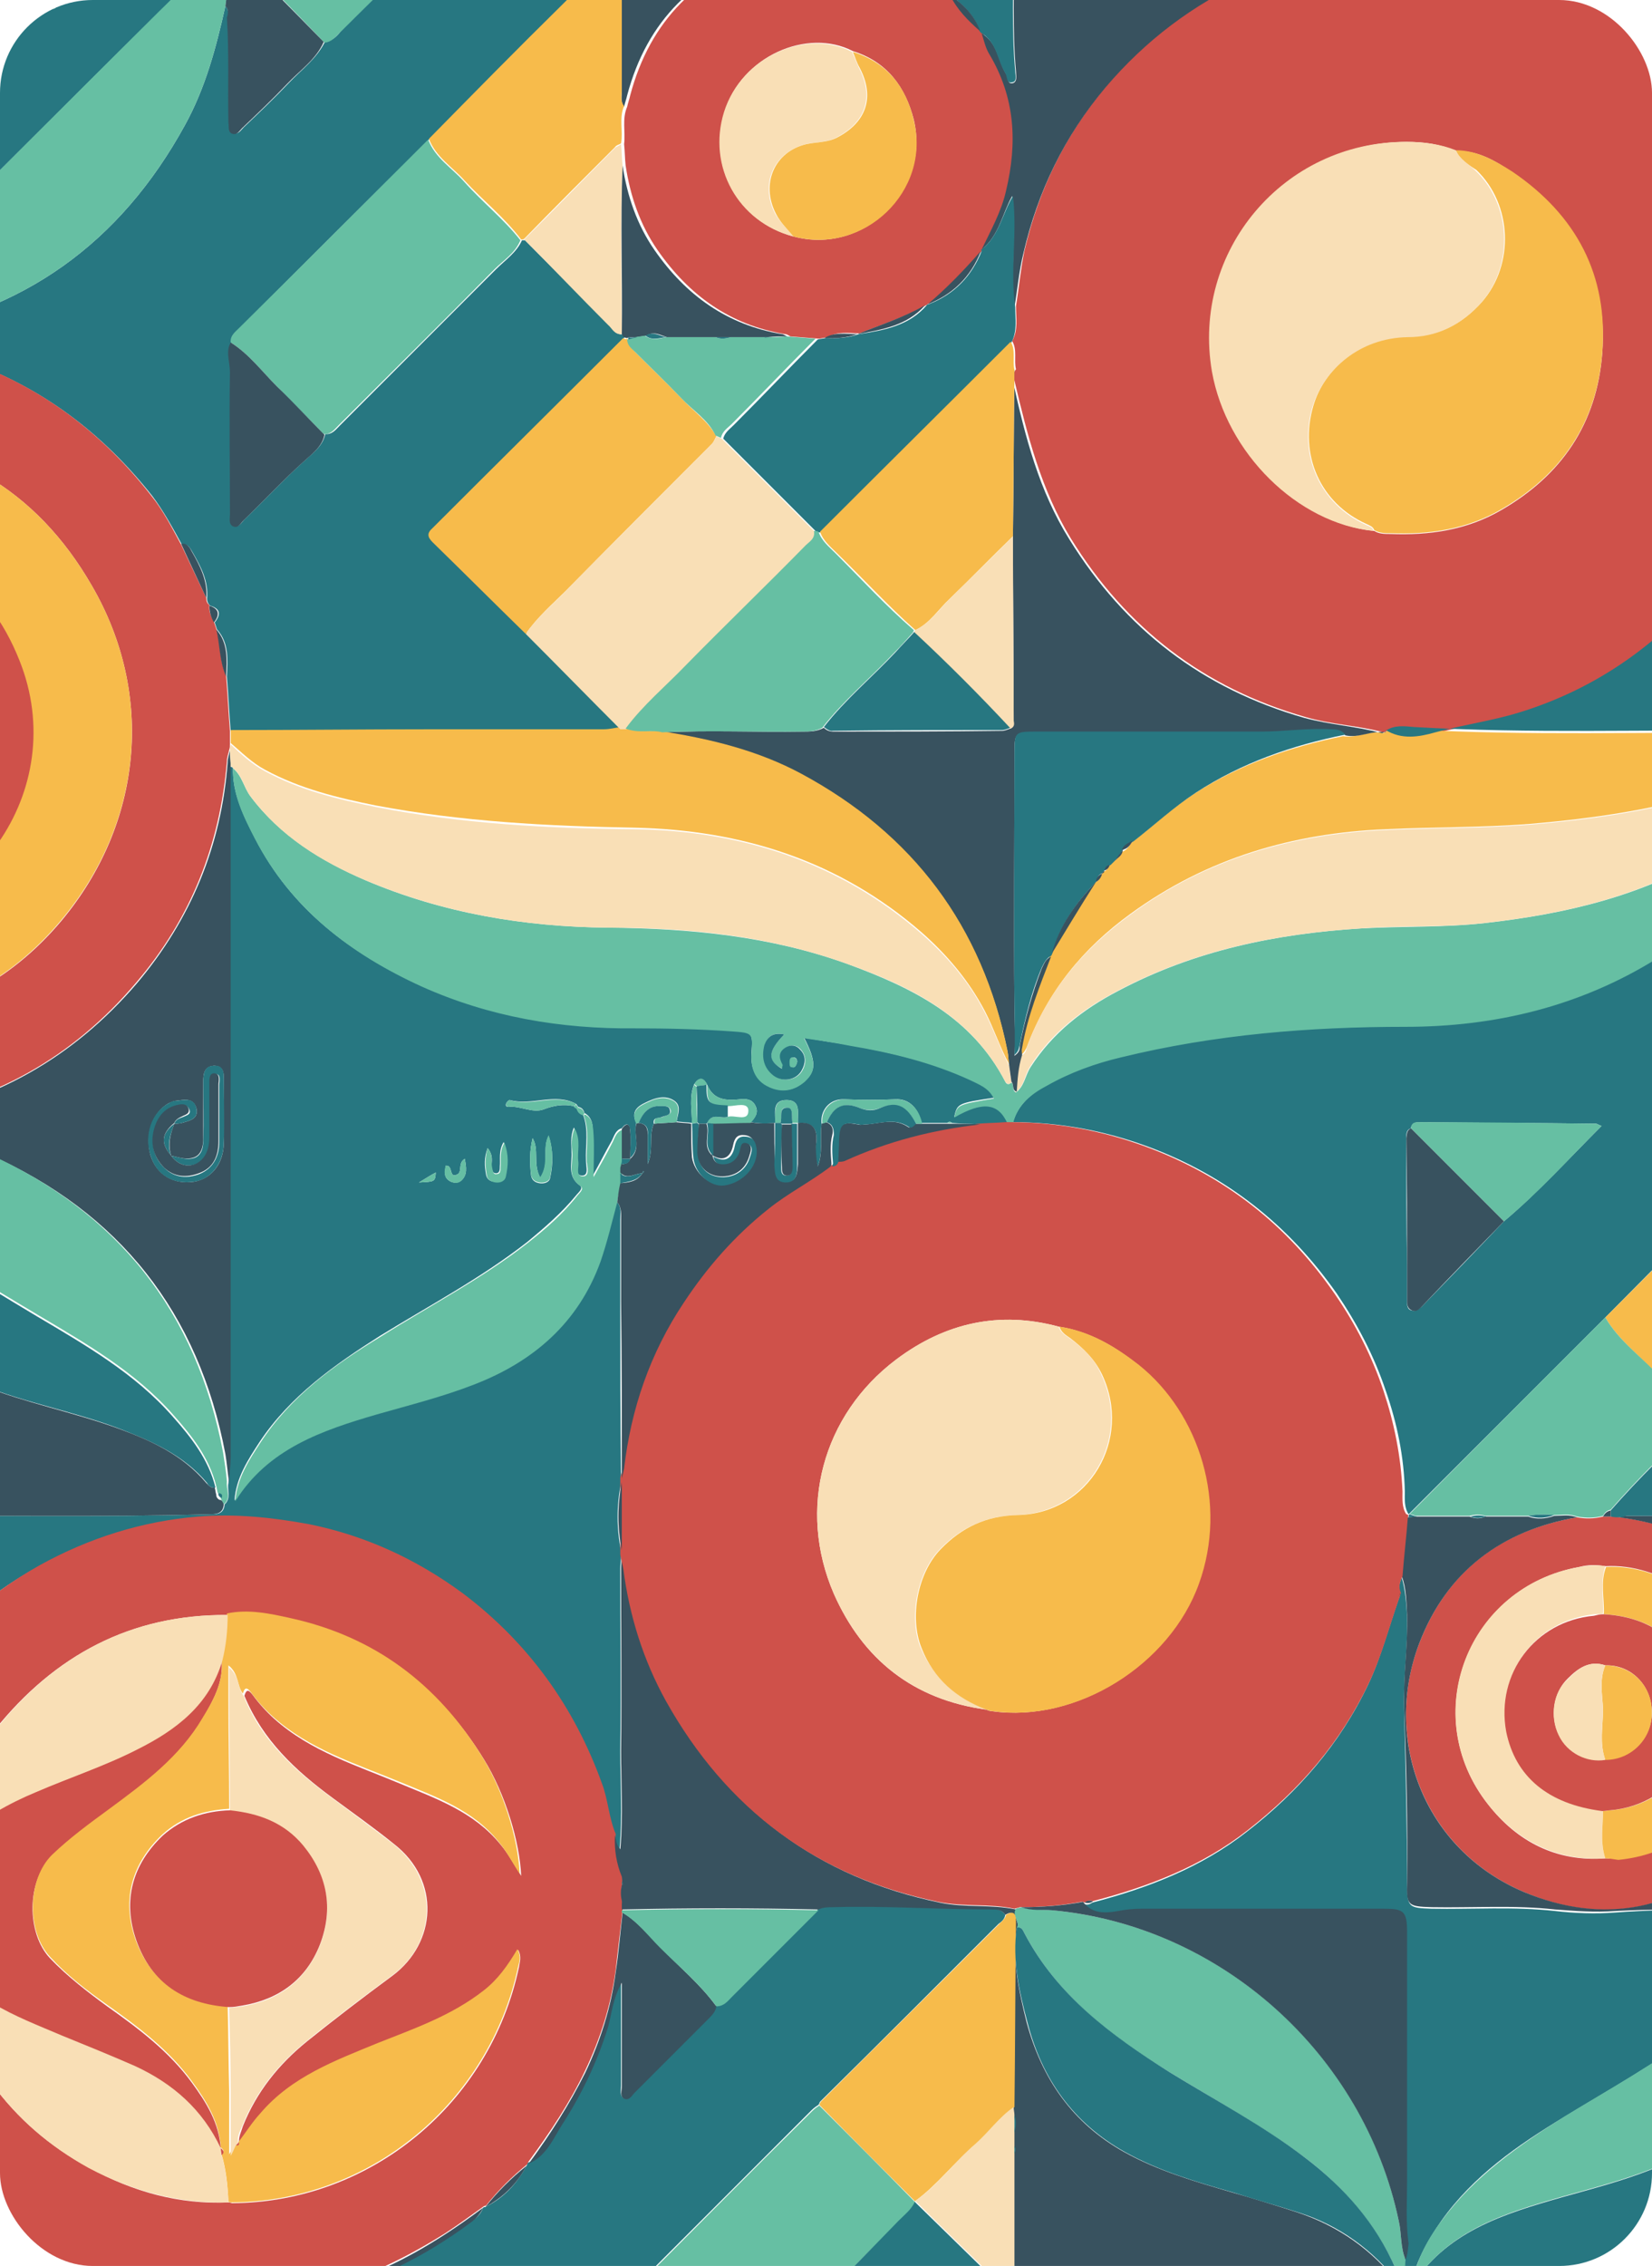 <svg width="89" height="122" viewBox="0 0 89 122" fill="none" xmlns="http://www.w3.org/2000/svg">
<g clip-path="url(#clip0)">
<g clip-path="url(#clip1)">
<path d="M-29.959 60.5C-29.959 54.585 -29.959 48.671 -29.959 42.756C-29.877 42.797 -29.754 42.797 -29.672 42.838C-29.672 43.085 -29.63 43.331 -29.63 43.578C-29.672 43.906 -29.548 44.194 -29.343 44.44C-29.302 44.645 -29.302 44.851 -29.261 45.056V45.097C-29.179 45.262 -29.096 45.426 -29.014 45.59C-29.014 45.714 -29.014 45.837 -29.014 46.001C-29.014 46.699 -28.521 47.233 -28.316 47.89C-28.234 48.055 -28.152 48.178 -28.07 48.342C-28.111 48.794 -27.905 49.081 -27.577 49.369C-27.453 49.533 -27.33 49.739 -27.248 49.903C-27.207 49.985 -27.125 50.108 -27.084 50.191C-27.002 50.355 -26.919 50.519 -26.837 50.683C-26.796 50.724 -26.755 50.807 -26.714 50.848C-26.632 50.889 -26.591 50.971 -26.509 51.012C-26.468 51.094 -26.386 51.176 -26.345 51.258C-25.77 52.285 -24.989 53.148 -24.209 53.969C-22.032 56.228 -19.526 57.912 -16.61 59.062C-14.104 60.048 -11.517 60.5 -8.806 60.582C-8.354 62.307 -7.286 63.663 -6.136 64.936C-3.836 67.442 -0.92 69.126 1.955 70.851C4.584 72.411 7.254 73.931 9.308 76.272C10.293 77.381 11.238 78.573 11.608 80.092C11.402 80.133 11.238 80.01 11.156 79.846C9.883 78.326 8.157 77.587 6.35 76.888C3.927 75.985 1.421 75.533 -0.961 74.588C-5.233 72.904 -7.738 69.783 -8.436 65.265C-8.56 64.566 -8.642 63.868 -8.765 63.17C-8.888 64.402 -8.929 65.634 -8.56 66.784C-8.518 66.949 -8.477 67.154 -8.518 67.318C-8.847 68.468 -8.97 69.618 -8.518 70.809C-8.436 70.974 -8.436 71.22 -8.518 71.344C-8.847 72.001 -8.724 72.699 -8.765 73.356C-8.806 74.26 -8.683 75.204 -8.724 76.108C-8.806 77.587 -8.765 79.065 -8.724 80.544C-8.724 80.914 -8.642 81.324 -8.272 81.489C-7.861 81.694 -7.985 80.996 -7.533 80.996C-7.533 81.53 -7.163 81.612 -6.711 81.612C-0.673 81.571 5.323 81.694 11.361 81.53C11.731 81.53 12.059 81.489 12.101 80.996C12.47 80.667 12.224 80.215 12.306 79.846C12.347 79.353 12.388 78.901 12.388 78.408C12.388 72.822 12.388 67.277 12.388 61.691C12.388 54.873 12.388 48.096 12.388 41.278C12.429 41.278 12.511 41.319 12.552 41.319C12.511 42.715 13.127 43.947 13.743 45.138C15.674 48.917 18.878 51.341 22.698 53.066C26.353 54.709 30.214 55.325 34.198 55.325C35.923 55.325 37.69 55.366 39.415 55.489C40.565 55.571 40.565 55.571 40.483 56.721C40.441 57.502 40.688 58.118 41.427 58.487C42.125 58.816 42.783 58.734 43.358 58.2C43.974 57.666 43.974 57.132 43.317 55.859C44.179 56.023 45.001 56.146 45.822 56.269C48.04 56.68 50.217 57.173 52.271 58.118C52.764 58.323 53.256 58.529 53.544 59.103C51.572 59.391 51.572 59.432 51.408 60.13C52.969 59.268 53.79 59.35 54.283 60.459C53.79 60.5 53.297 60.5 52.805 60.541C52.312 60.5 51.778 60.5 51.285 60.459C51.203 60.377 51.121 60.377 51.038 60.459C50.587 60.459 50.135 60.459 49.642 60.459C49.478 59.678 48.985 59.145 48.245 59.186C47.342 59.227 46.397 59.227 45.493 59.186C44.672 59.145 44.179 59.802 44.261 60.5C44.179 61.239 44.343 62.02 44.056 62.8C43.933 62.389 43.892 61.938 43.974 61.527C44.056 60.746 43.768 60.418 42.988 60.459C42.947 59.966 43.193 59.227 42.372 59.227C41.55 59.227 41.797 59.966 41.756 60.459C41.304 60.5 40.893 60.5 40.441 60.418C40.688 60.171 40.893 59.884 40.688 59.514C40.524 59.186 40.195 59.145 39.866 59.186C39.127 59.268 38.429 59.227 38.1 58.405C37.895 57.995 37.648 57.995 37.402 58.364C37.114 59.062 37.279 59.761 37.279 60.459C36.991 60.418 36.704 60.418 36.457 60.377C36.498 60.007 36.745 59.555 36.334 59.268C35.923 58.98 35.43 59.062 34.979 59.268C34.527 59.473 33.911 59.72 34.28 60.459C34.116 61.075 34.568 61.814 33.952 62.348C33.952 61.855 33.993 61.363 33.952 60.87C33.911 60.5 33.746 60.418 33.5 60.746C33.171 60.829 33.089 61.157 32.966 61.404C32.637 61.979 32.35 62.554 31.939 63.293C31.939 62.389 31.98 61.691 31.939 61.034C31.939 60.623 31.939 60.171 31.487 59.925C31.446 59.761 31.364 59.638 31.159 59.596C31.118 59.555 31.077 59.473 31.035 59.432C29.886 58.816 28.653 59.555 27.462 59.227C27.421 59.227 27.38 59.268 27.339 59.309C27.216 59.432 27.216 59.596 27.38 59.596C28.037 59.514 28.694 59.966 29.31 59.72C29.844 59.514 30.378 59.432 30.912 59.555C30.953 59.596 31.035 59.638 31.077 59.678C31.118 59.843 31.2 59.966 31.405 60.007C31.734 60.829 31.528 61.691 31.57 62.513C31.57 62.8 31.734 63.293 31.364 63.293C30.953 63.293 31.159 62.8 31.118 62.513C31.035 61.938 31.282 61.363 30.912 60.705C30.707 61.239 30.789 61.609 30.789 62.02C30.83 62.636 30.543 63.334 31.241 63.827C31.446 63.991 31.159 64.197 31.035 64.361C30.255 65.306 29.352 66.086 28.407 66.866C25.942 68.797 23.149 70.276 20.48 71.918C18.015 73.479 15.633 75.163 13.99 77.628C13.374 78.573 12.717 79.558 12.634 80.79C14.401 77.956 17.317 76.971 20.274 76.108C22.04 75.615 23.806 75.163 25.491 74.506C28.694 73.274 31.118 71.22 32.309 67.893C32.678 66.866 32.925 65.757 33.212 64.689C33.5 64.977 33.418 65.306 33.418 65.675C33.418 67.113 33.418 68.55 33.418 70.029C33.418 73.233 33.418 76.395 33.459 79.599C33.459 79.681 33.459 79.764 33.459 79.846C33.212 81.078 33.212 82.269 33.459 83.501C33.459 83.584 33.459 83.666 33.459 83.748C33.459 83.994 33.418 84.241 33.418 84.446C33.418 87.732 33.459 90.977 33.418 94.263C33.418 96.029 33.541 97.754 33.377 99.561C33.13 99.315 33.171 99.027 33.089 98.822C32.719 97.959 32.637 96.974 32.35 96.111C30.83 91.963 28.407 88.512 24.875 85.884C22.41 84.035 19.658 82.721 16.578 82.146C14.606 81.735 12.593 81.571 10.581 81.735C7.541 81.982 4.707 82.885 2.037 84.364C-0.961 86.007 -3.384 88.266 -5.315 91.1C-7.245 93.934 -8.272 97.097 -8.806 100.424C-8.847 100.711 -9.011 101.04 -8.765 101.368C-8.929 100.875 -8.888 100.342 -8.888 99.808C-8.888 97.343 -8.929 94.838 -8.929 92.373C-8.888 89.169 -8.888 85.966 -8.847 82.721C-8.847 82.557 -8.847 82.31 -9.011 82.228C-9.258 82.105 -9.422 82.269 -9.545 82.433C-10.203 83.091 -10.901 83.748 -11.558 84.446C-14.146 87.075 -16.733 89.662 -19.321 92.291C-19.567 92.537 -19.814 92.743 -20.06 92.989C-23.1 96.029 -26.139 99.068 -29.179 102.108C-29.384 102.313 -29.548 102.683 -29.918 102.601C-29.918 99.109 -29.918 95.618 -29.918 92.127C-29.261 92.004 -29.096 91.346 -28.645 90.977C-27.453 89.868 -26.345 88.759 -25.194 87.65C-24.989 87.444 -24.743 87.28 -24.825 86.91C-24.455 86.951 -24.25 86.705 -24.044 86.459C-22.689 85.103 -21.334 83.748 -19.978 82.392C-19.814 82.228 -19.526 82.064 -19.649 81.735C-18.828 81.571 -18.048 81.448 -17.226 81.489C-15.83 81.283 -14.474 80.955 -13.447 79.887C-12.092 79.353 -11.106 78.367 -10.572 77.012C-10.572 76.971 -10.572 76.93 -10.531 76.93C-10.161 76.724 -9.956 76.437 -9.956 75.985C-9.915 75.903 -9.874 75.862 -9.792 75.779C-9.627 75.697 -9.586 75.533 -9.586 75.41C-9.545 75.246 -9.504 75.122 -9.463 74.958C-9.176 74.794 -9.258 74.506 -9.217 74.26C-9.176 74.136 -9.135 74.013 -9.052 73.89C-8.847 73.685 -8.888 73.438 -8.847 73.192C-8.97 72.288 -8.518 71.426 -8.724 70.522C-9.052 69.002 -9.299 67.524 -10.079 66.127C-11.27 64.073 -12.913 62.554 -15.008 61.527C-16.898 60.623 -18.869 60.418 -20.923 60.623C-21.375 60.5 -21.785 60.418 -22.114 60.87C-22.36 60.541 -22.689 60.582 -23.059 60.582C-25.441 60.5 -27.7 60.5 -29.959 60.5ZM28.694 61.28C28.53 61.938 28.53 62.595 28.612 63.293C28.653 63.539 28.817 63.663 29.064 63.704C29.31 63.745 29.598 63.663 29.639 63.416C29.803 62.677 29.803 61.897 29.557 61.157C29.187 61.855 29.639 62.636 29.105 63.416C28.694 62.636 29.064 61.897 28.694 61.28ZM26.271 61.814C26.066 62.348 26.107 62.8 26.189 63.252C26.23 63.498 26.435 63.622 26.641 63.622C26.887 63.663 27.134 63.539 27.216 63.293C27.339 62.718 27.38 62.143 27.134 61.486C26.846 61.979 26.969 62.431 26.928 62.8C26.928 62.964 26.928 63.17 26.723 63.17C26.517 63.17 26.517 62.964 26.476 62.841C26.476 62.554 26.6 62.225 26.271 61.814ZM25.039 62.389C24.628 62.636 24.957 63.129 24.587 63.252C24.176 63.416 24.423 62.718 24.012 62.759C23.971 63.088 23.889 63.375 24.217 63.581C24.423 63.704 24.628 63.704 24.833 63.581C25.203 63.252 25.121 62.841 25.039 62.389ZM22.574 63.663C23.437 63.622 23.437 63.622 23.478 63.129C23.232 63.252 22.985 63.416 22.574 63.663Z" fill="#277781"/>
<path d="M73.629 -2.959C74.943 -2.959 76.258 -2.959 77.613 -2.959C78.147 -2.754 78.681 -2.712 79.215 -2.63C81.721 -2.22 84.021 -1.357 86.198 -0.002C87.225 0.656 88.292 1.272 89.36 1.929L89.401 1.97C89.442 2.011 89.484 2.052 89.525 2.093L89.566 2.134C90.264 2.997 91.044 3.736 91.907 4.475L91.948 4.516C91.989 4.558 92.071 4.599 92.112 4.64L92.153 4.681C92.893 5.831 93.673 6.94 94.33 8.131C95.562 10.472 96.507 12.937 96.713 15.606C96.754 15.894 96.754 16.181 97 16.387C97 17.537 97 18.728 97 19.878C96.795 20.248 96.754 20.617 96.713 21.028C96.589 22.343 96.302 23.657 95.85 24.889C94.823 27.6 93.427 30.105 91.455 32.282C88.785 35.157 85.664 37.211 81.926 38.402C80.447 38.854 78.886 39.059 77.408 39.47C76.586 39.717 75.601 39.881 74.738 39.347C74.656 39.388 74.574 39.429 74.533 39.429C73.177 39.059 71.74 39.018 70.343 38.608C64.88 37.047 60.691 33.843 57.693 28.996C56.091 26.368 55.351 23.451 54.653 20.494C54.612 20.289 54.571 20.083 54.735 19.878C54.612 19.385 54.817 18.851 54.53 18.358C54.858 17.783 54.735 17.126 54.735 16.469C54.899 15.483 54.982 14.497 55.187 13.512C55.967 10.185 57.405 7.227 59.623 4.599C61.759 2.052 64.305 0.163 67.304 -1.193C69.275 -2.055 71.452 -2.507 73.629 -2.959ZM74.04 28.586C74.286 28.75 74.615 28.75 74.902 28.75C76.997 28.832 79.01 28.545 80.858 27.477C84.144 25.587 86.033 22.794 86.321 19.015C86.608 14.867 84.883 11.581 81.474 9.281C80.57 8.665 79.626 8.09 78.435 8.131C77.613 7.761 76.71 7.638 75.806 7.638C69.234 7.638 64.264 13.553 65.373 20.001C66.113 24.396 69.932 28.175 74.04 28.586Z" fill="#CF514A"/>
<path d="M-8.683 101.286C-8.929 100.999 -8.765 100.629 -8.724 100.342C-8.149 97.015 -7.163 93.852 -5.233 91.018C-3.302 88.225 -0.879 85.966 2.12 84.282C4.789 82.803 7.665 81.899 10.663 81.653C12.676 81.489 14.647 81.694 16.66 82.064C19.699 82.68 22.451 83.953 24.957 85.801C28.489 88.471 30.953 91.921 32.432 96.029C32.761 96.891 32.802 97.877 33.171 98.74C33.089 99.52 33.254 100.259 33.541 100.958C33.541 101.081 33.541 101.204 33.541 101.327C33.459 101.697 33.459 102.067 33.541 102.436C33.541 102.518 33.541 102.642 33.541 102.724C33.541 102.765 33.541 102.806 33.541 102.847C33.418 103.915 33.295 104.983 33.171 106.051C32.925 107.94 32.35 109.747 31.528 111.473C30.707 113.198 29.639 114.799 28.489 116.36C28.448 116.401 28.448 116.484 28.407 116.525C27.585 117.182 26.846 117.921 26.189 118.743C26.148 118.743 26.107 118.784 26.066 118.784C25.367 119.277 24.71 119.769 24.012 120.221C21.917 121.536 19.699 122.645 17.276 123.22C16.249 123.466 15.14 123.343 14.195 123.836C12.963 123.836 11.772 123.836 10.54 123.836C10.047 123.918 9.636 123.589 9.143 123.548C5.611 123.096 2.448 121.7 -0.345 119.564C-3.877 116.853 -6.424 113.403 -7.779 109.09C-8.149 107.981 -8.313 106.79 -8.683 105.681C-9.011 104.736 -9.299 103.71 -8.806 102.683C-8.806 102.477 -8.765 102.231 -8.765 102.026L-8.724 102.067V102.108C-8.765 101.861 -8.724 101.574 -8.683 101.286ZM12.265 86.951C7.048 86.91 2.941 89.128 -0.263 93.112C-2.029 95.331 -3.507 99.15 -3.179 100.3C-2.727 99.972 -2.604 99.397 -2.193 98.986C-1.002 97.877 0.395 97.097 1.914 96.481C3.722 95.7 5.611 95.084 7.377 94.18C9.431 93.112 11.238 91.757 11.936 89.416C12.059 90.607 11.443 91.593 10.909 92.579C9.677 94.673 7.788 96.07 5.898 97.466C4.83 98.247 3.763 99.027 2.818 99.931C1.421 101.245 1.421 104.079 2.695 105.435C3.639 106.42 4.707 107.242 5.775 108.022C7.459 109.213 9.102 110.446 10.334 112.13C11.115 113.198 11.813 114.307 11.895 115.703C10.909 113.649 9.308 112.212 7.254 111.267C5.939 110.692 4.625 110.158 3.311 109.624C0.764 108.597 -1.823 107.653 -3.261 104.983C-3.302 105.311 -3.343 105.64 -3.261 105.928C-2.07 110.651 0.477 114.389 4.83 116.73C7.172 118.003 9.636 118.701 12.347 118.578C12.388 118.578 12.47 118.619 12.511 118.619C19.987 118.578 26.394 113.239 27.955 105.928C27.996 105.64 28.119 105.353 27.914 104.983C27.38 105.845 26.887 106.585 26.107 107.201C24.382 108.515 22.369 109.213 20.397 110.035C18.097 110.939 15.756 111.842 14.072 113.814C13.661 114.307 13.292 114.841 12.881 115.375C12.84 115.046 13.004 114.758 13.086 114.471C13.826 112.623 15.017 111.144 16.537 109.912C18.015 108.721 19.576 107.529 21.137 106.379C23.519 104.613 23.765 101.245 21.219 99.274C20.151 98.411 19.042 97.631 17.933 96.809C15.92 95.331 14.154 93.688 13.168 91.305C13.292 90.853 13.456 91.059 13.62 91.264C13.949 91.716 14.36 92.168 14.77 92.537C16.742 94.304 19.206 95.043 21.547 96.029C23.519 96.85 25.532 97.549 26.969 99.315C27.38 99.808 27.668 100.342 28.078 100.999C27.996 99.15 27.216 96.563 26.066 94.714C23.642 90.771 20.233 88.266 15.715 87.239C14.565 86.951 13.415 86.705 12.265 86.951Z" fill="#CF514A"/>
<path d="M22.862 -2.959C26.394 -2.959 29.927 -2.959 33.5 -2.959C33.5 -2.877 33.5 -2.836 33.5 -2.754C33.212 -2.712 33.048 -2.507 32.884 -2.302C32.021 -1.439 31.159 -0.577 30.296 0.286C27.914 2.709 25.491 5.133 23.108 7.515C19.699 10.883 16.29 14.292 12.922 17.66C12.717 17.866 12.429 18.071 12.47 18.441C12.183 18.933 12.429 19.467 12.429 20.001C12.388 22.548 12.429 25.094 12.429 27.641C12.429 27.846 12.347 28.175 12.593 28.298C12.881 28.421 13.004 28.134 13.168 27.97C14.277 26.902 15.345 25.752 16.495 24.725C16.906 24.355 17.399 23.985 17.522 23.369C17.892 23.41 18.097 23.123 18.303 22.918C21.096 20.125 23.93 17.29 26.723 14.497C27.216 14.005 27.832 13.594 28.119 12.937C28.16 12.937 28.201 12.937 28.284 12.937C29.803 14.456 31.282 15.976 32.843 17.496C33.048 17.701 33.171 18.071 33.582 17.989C33.623 18.03 33.623 18.112 33.664 18.153C30.255 21.562 26.805 24.971 23.396 28.38C23.108 28.668 23.149 28.914 23.396 29.161C25.08 30.804 26.723 32.447 28.407 34.09C30.091 35.815 31.775 37.499 33.459 39.224C33.13 39.265 32.843 39.347 32.514 39.347C29.392 39.347 26.23 39.347 23.108 39.347C19.535 39.347 16.003 39.347 12.429 39.388C12.347 38.402 12.306 37.417 12.224 36.431C12.265 35.527 12.347 34.623 11.69 33.884C11.649 33.761 11.608 33.638 11.566 33.515C11.895 33.104 11.895 32.775 11.32 32.611C11.197 32.488 11.156 32.364 11.156 32.241C11.238 31.297 10.827 30.516 10.375 29.736C10.252 29.53 10.129 29.243 9.8 29.325C9.307 28.421 8.815 27.518 8.198 26.696C5.529 23.328 2.284 20.864 -1.782 19.426C-3.549 18.81 -5.397 18.523 -7.245 18.194C-6.835 18.112 -6.424 18.071 -5.972 17.989C1.216 16.88 6.473 13.101 9.965 6.734C11.074 4.722 11.649 2.545 12.142 0.327C12.306 0.491 12.306 0.697 12.306 0.902C12.429 2.791 12.347 4.681 12.388 6.57C12.388 6.776 12.306 7.022 12.552 7.145C12.84 7.268 12.963 7.022 13.127 6.858C13.949 6.077 14.77 5.297 15.551 4.475C16.208 3.777 17.07 3.161 17.522 2.216C17.974 2.216 18.221 1.847 18.467 1.559C19.617 0.45 20.767 -0.7 21.876 -1.85C22.205 -2.137 22.656 -2.425 22.862 -2.959Z" fill="#277781"/>
<path d="M11.115 32.2C11.115 32.364 11.156 32.488 11.279 32.57C11.238 32.898 11.361 33.186 11.525 33.474C11.567 33.597 11.608 33.72 11.649 33.843C11.895 34.665 11.813 35.568 12.183 36.39C12.265 37.376 12.306 38.361 12.388 39.347C12.388 39.593 12.388 39.799 12.388 40.045C12.388 40.169 12.388 40.251 12.347 40.374C12.306 40.579 12.224 40.785 12.224 40.99C11.854 45.508 10.252 49.492 7.336 52.901C3.927 56.927 -0.386 59.35 -5.602 60.171C-6.136 60.254 -6.711 60.171 -7.245 60.459C-7.738 60.459 -8.272 60.459 -8.765 60.5C-11.435 60.418 -14.063 59.966 -16.569 58.98C-19.485 57.83 -21.991 56.105 -24.168 53.887C-24.989 53.066 -25.728 52.162 -26.303 51.176C-26.345 51.094 -26.427 51.012 -26.468 50.93C-26.55 50.889 -26.591 50.807 -26.673 50.766C-26.632 50.642 -26.673 50.601 -26.796 50.601C-26.878 50.437 -26.961 50.273 -27.043 50.108C-27.002 49.944 -27.002 49.821 -27.207 49.821C-27.33 49.657 -27.453 49.451 -27.536 49.287C-27.618 48.917 -27.7 48.547 -28.029 48.26C-28.111 48.096 -28.193 47.972 -28.275 47.808C-28.398 47.151 -28.604 46.494 -28.973 45.919C-28.973 45.796 -28.973 45.672 -29.014 45.508C-29.014 45.508 -28.973 45.508 -28.973 45.549H-29.014C-29.096 45.385 -29.179 45.221 -29.261 45.056L-29.22 45.015L-29.261 44.974C-29.302 44.769 -29.302 44.563 -29.343 44.358C-29.302 44.029 -29.466 43.783 -29.63 43.495C-29.63 43.249 -29.672 43.003 -29.672 42.756C-29.63 42.222 -29.712 41.729 -29.959 41.236C-29.959 39.635 -29.959 38.074 -29.959 36.472C-29.918 36.39 -29.836 36.308 -29.836 36.184C-29.302 33.925 -28.686 31.625 -27.536 29.489C-25.605 25.875 -22.853 23.041 -19.28 20.987C-16.446 19.344 -13.365 18.399 -10.038 18.235C-9.71 18.276 -9.381 18.276 -9.052 18.153C-8.97 18.153 -8.847 18.153 -8.765 18.153C-8.724 18.153 -8.642 18.153 -8.601 18.153C-8.149 18.235 -7.656 18.194 -7.204 18.194C-5.356 18.523 -3.549 18.81 -1.741 19.426C2.284 20.864 5.529 23.328 8.157 26.696C8.815 27.518 9.266 28.421 9.759 29.325C10.211 30.27 10.663 31.256 11.115 32.2ZM-8.765 23.534C-9.052 23.534 -9.34 23.492 -9.627 23.492C-18.541 23.903 -25.4 31.831 -24.578 40.743C-23.798 48.917 -16.939 55.242 -8.888 55.202C-8.395 55.16 -7.943 55.16 -7.451 55.119C-3.097 54.75 0.518 52.901 3.311 49.574C7.665 44.358 8.363 37.416 4.954 31.543C1.955 26.327 -2.686 23.616 -8.765 23.534Z" fill="#CF514A"/>
<path d="M96.918 41.606C96.918 47.931 96.918 54.298 96.918 60.623C96.712 60.623 96.589 60.788 96.466 60.911C93.139 64.238 89.812 67.565 86.485 70.933C82.953 74.465 79.42 77.997 75.888 81.53C75.642 81.16 75.683 80.708 75.683 80.297C75.642 78.449 75.272 76.642 74.656 74.876C74.04 73.028 73.136 71.302 72.027 69.659C69.439 65.963 66.071 63.293 61.841 61.732C59.5 60.87 57.076 60.418 54.571 60.418C54.858 59.432 55.598 58.857 56.419 58.364C57.692 57.666 59.007 57.214 60.403 56.844C65.414 55.612 70.549 55.202 75.724 55.202C80.529 55.202 85.089 54.093 89.237 51.546C92.852 49.287 95.603 46.371 96.589 42.058C96.671 41.935 96.754 41.729 96.918 41.606ZM76.011 60.746C75.765 60.829 75.765 61.034 75.765 61.28C75.765 63.581 75.765 65.881 75.806 68.181C75.806 68.797 75.806 69.454 75.806 70.07C75.806 70.275 75.806 70.522 76.093 70.563C76.299 70.604 76.422 70.481 76.586 70.358C78.065 68.838 79.544 67.318 81.022 65.757C82.871 64.197 84.513 62.389 86.28 60.623C86.074 60.541 86.033 60.5 85.992 60.5C82.829 60.459 79.708 60.459 76.545 60.418C76.34 60.418 76.052 60.418 76.011 60.746Z" fill="#277781"/>
<path d="M96.918 102.806C96.918 102.847 96.918 102.929 96.918 102.97C96.713 103.052 96.63 103.217 96.548 103.381C95.439 105.928 93.591 107.776 91.414 109.419C89.155 111.144 86.691 112.499 84.267 113.978C81.762 115.498 79.379 117.141 77.654 119.564C76.874 120.673 76.217 121.864 75.97 123.22C77.86 120.139 81.022 119.194 84.185 118.291C85.787 117.839 87.389 117.428 88.95 116.812C92.893 115.292 95.357 112.499 96.302 108.351C96.548 107.16 96.671 105.969 96.877 104.777C96.877 110.98 96.877 117.182 96.877 123.425C96.877 123.918 96.795 124 96.302 124C89.401 124 82.501 124 75.601 124C75.642 123.836 75.683 123.712 75.601 123.548C75.765 122.932 75.56 122.357 75.642 121.741C75.765 121.453 75.806 121.166 75.765 120.878C75.601 119.769 75.683 118.619 75.683 117.469C75.642 113.033 75.683 108.597 75.683 104.161C75.683 103.011 75.56 102.847 74.409 102.847C70.056 102.847 65.743 102.847 61.389 102.847C60.978 102.847 60.568 102.888 60.116 102.97C59.459 103.052 58.719 103.135 58.226 102.477H58.309L58.391 102.518C58.555 102.559 58.678 102.559 58.843 102.436C61.841 101.656 64.716 100.547 67.18 98.616C69.933 96.481 72.192 93.893 73.711 90.689C74.409 89.21 74.82 87.609 75.354 86.089C75.395 86.007 75.395 85.925 75.436 85.843C75.313 85.514 75.395 85.226 75.519 84.939C75.724 85.637 75.765 86.335 75.806 87.034C75.847 88.677 75.601 90.32 75.642 91.921C75.724 95.084 75.806 98.247 75.806 101.409C75.806 102.683 75.888 102.724 77.12 102.765C79.338 102.806 81.556 102.642 83.774 102.888C84.842 103.011 85.951 103.052 87.019 102.97C90.346 102.724 93.632 102.847 96.918 102.806Z" fill="#277781"/>
<path d="M96.918 41.606C96.754 41.729 96.671 41.935 96.589 42.14C95.562 46.412 92.852 49.369 89.237 51.628C85.13 54.175 80.57 55.284 75.724 55.284C70.549 55.284 65.455 55.694 60.403 56.927C59.007 57.255 57.651 57.748 56.419 58.446C55.557 58.898 54.817 59.473 54.571 60.5C54.489 60.5 54.365 60.5 54.283 60.5C53.79 59.391 52.969 59.268 51.408 60.171C51.572 59.473 51.572 59.473 53.544 59.145C53.256 58.569 52.764 58.405 52.271 58.159C50.217 57.214 48.04 56.68 45.822 56.31C45.001 56.146 44.179 56.023 43.317 55.9C43.974 57.173 43.974 57.666 43.358 58.241C42.783 58.734 42.126 58.857 41.427 58.529C40.688 58.2 40.441 57.543 40.483 56.762C40.565 55.612 40.565 55.612 39.415 55.53C37.69 55.407 35.923 55.366 34.198 55.366C30.214 55.407 26.353 54.75 22.698 53.107C18.919 51.382 15.715 48.958 13.743 45.179C13.127 43.988 12.511 42.756 12.552 41.36C13.045 41.77 13.127 42.386 13.497 42.879C15.099 45.015 17.317 46.371 19.699 47.398C23.848 49.164 28.242 49.903 32.761 49.944C37.156 49.985 41.509 50.396 45.699 51.916C49.149 53.189 52.353 54.75 54.16 58.241C54.242 58.405 54.365 58.405 54.489 58.282C54.653 58.405 54.489 58.693 54.735 58.816C55.187 58.487 55.228 57.912 55.516 57.461C56.707 55.612 58.35 54.339 60.239 53.353C64.346 51.176 68.741 50.273 73.341 49.985C75.559 49.862 77.778 49.944 79.995 49.698C84.39 49.205 88.621 48.219 92.441 45.837C94.289 44.687 95.85 43.249 96.63 41.154C96.671 40.99 96.795 40.867 96.959 40.826C96.918 41.072 96.918 41.36 96.918 41.606ZM42.249 55.694C41.674 55.571 41.345 55.776 41.222 56.269C41.057 56.927 41.14 57.461 41.715 57.912C42.208 58.282 42.947 58.159 43.234 57.625C43.44 57.255 43.44 56.844 43.152 56.516C42.947 56.269 42.659 56.228 42.372 56.393C41.961 56.639 42.002 56.968 42.208 57.337C42.249 57.378 42.208 57.461 42.166 57.543C41.304 57.132 41.345 56.639 42.249 55.694Z" fill="#66BFA3"/>
<path d="M-8.847 102.724C-9.299 103.751 -9.011 104.777 -8.724 105.722C-8.354 106.831 -8.19 108.022 -7.82 109.131C-6.465 113.403 -3.918 116.894 -0.386 119.605C2.407 121.741 5.57 123.137 9.102 123.589C9.554 123.63 9.965 123.959 10.499 123.877C0.559 123.877 -9.381 123.877 -19.321 123.877C-18.869 123.425 -18.458 122.973 -18.006 122.521C-16.774 121.166 -15.337 120.016 -14.187 118.578C-12.42 120.303 -10.695 121.987 -8.847 123.795C-8.847 123.425 -8.806 123.261 -8.806 123.055C-8.806 119.646 -8.847 116.196 -8.847 112.787C-8.806 111.842 -8.806 110.897 -8.765 109.953C-8.683 108.104 -8.929 106.215 -8.518 104.367C-8.436 103.915 -8.108 103.34 -8.683 103.093C-9.176 102.888 -9.463 103.463 -9.751 103.751C-12.913 106.872 -16.076 110.035 -19.198 113.157C-19.239 113.198 -19.239 113.28 -19.28 113.321C-21.539 115.58 -23.798 117.839 -26.098 120.057C-27.371 121.289 -28.48 122.645 -29.918 123.712C-29.918 120.18 -29.918 116.648 -29.918 113.074C-29.795 113.033 -29.671 112.992 -29.548 112.91C-27.864 111.308 -26.262 109.706 -24.66 108.022C-24.414 107.817 -24.126 107.612 -23.88 107.365C-21.785 105.27 -19.691 103.176 -17.637 101.081C-16.446 99.89 -15.172 98.781 -14.104 97.466H-14.022L-13.94 97.425C-12.379 99.315 -10.572 100.999 -8.847 102.724Z" fill="#277781"/>
<path d="M42.7 -2.959C43.604 -2.959 44.508 -2.959 45.411 -2.959C45.74 -3 46.027 -2.754 46.356 -2.712C46.479 -2.712 46.602 -2.671 46.726 -2.671C47.136 -2.343 47.629 -2.302 48.122 -2.179C48.163 -2.137 48.163 -2.137 48.245 -2.137C48.369 -2.014 48.492 -1.973 48.656 -2.014C48.697 -1.973 48.779 -1.932 48.821 -1.932C49.395 -1.357 50.094 -0.987 50.792 -0.618L50.833 -0.577C50.874 -0.412 51.038 -0.371 51.203 -0.371C51.203 -0.33 51.244 -0.33 51.244 -0.33C51.614 0.45 52.23 1.066 52.887 1.641C52.887 1.682 52.928 1.723 52.969 1.765C53.092 2.134 53.215 2.504 53.38 2.874C54.776 5.215 54.899 7.638 54.283 10.226C53.996 11.376 53.421 12.362 52.969 13.388C52.928 13.388 52.928 13.43 52.928 13.471C52.065 14.539 51.08 15.483 50.053 16.346C50.012 16.346 49.971 16.346 49.971 16.387C48.821 17.044 47.547 17.455 46.315 17.948C45.74 17.948 45.124 17.824 44.59 18.153C44.426 18.194 44.302 18.194 44.138 18.235C43.604 18.194 43.07 18.153 42.577 18.112C42.495 18.071 42.413 17.989 42.29 17.989C39.332 17.496 37.114 15.894 35.43 13.471C34.486 12.115 33.952 10.554 33.705 8.911C33.664 8.542 33.664 8.131 33.623 7.761C33.705 7.104 33.5 6.406 33.788 5.749C33.828 5.543 33.911 5.338 33.952 5.133C35.02 1.107 37.607 -1.48 41.592 -2.63C41.797 -2.671 42.043 -2.63 42.043 -2.959C42.249 -2.959 42.454 -2.959 42.659 -2.959C42.577 -2.959 42.618 -2.959 42.7 -2.959ZM42.742 12.731C46.52 13.758 50.135 10.267 49.231 6.447C48.779 4.681 47.794 3.325 45.945 2.75C43.481 1.477 39.949 3.038 39.045 5.995C38.1 8.952 39.784 11.951 42.742 12.731Z" fill="#CF514A"/>
<path d="M26.025 118.866C26.066 118.825 26.107 118.825 26.148 118.825C27.134 118.332 27.832 117.592 28.366 116.607C28.407 116.566 28.407 116.483 28.448 116.442C29.434 116.032 29.803 115.046 30.296 114.265C31.323 112.664 32.145 110.939 32.72 109.09C32.966 108.392 32.966 107.57 33.459 106.708C33.459 108.721 33.459 110.487 33.459 112.294C33.459 112.499 33.377 112.828 33.582 112.951C33.87 113.074 33.993 112.787 34.157 112.623C35.513 111.308 36.827 109.953 38.182 108.597C38.347 108.433 38.511 108.228 38.552 107.981C38.922 107.981 39.168 107.694 39.415 107.447C40.975 105.886 42.536 104.326 44.097 102.765C44.343 102.601 44.59 102.642 44.877 102.642C47.712 102.559 50.546 102.724 53.38 102.765C53.667 102.765 53.955 102.806 54.16 103.093C54.119 103.34 53.955 103.463 53.79 103.586C50.587 106.79 47.383 109.994 44.179 113.157C44.138 113.198 44.138 113.28 44.097 113.321C43.974 113.403 43.851 113.485 43.727 113.608C40.318 117.017 36.909 120.427 33.459 123.877C27.75 123.877 22.04 123.877 16.331 123.877C16.495 123.63 16.783 123.63 17.029 123.548C20.069 122.891 22.78 121.494 25.285 119.646C25.614 119.482 25.901 119.235 26.025 118.866Z" fill="#277781"/>
<path d="M54.16 103.093C53.955 102.806 53.708 102.806 53.38 102.806C50.545 102.806 47.711 102.601 44.877 102.683C44.631 102.683 44.343 102.683 44.097 102.806C40.565 102.724 37.032 102.724 33.5 102.806C33.5 102.724 33.5 102.601 33.5 102.518C33.541 102.026 33.582 101.533 33.5 101.04C33.212 100.342 33.089 99.602 33.13 98.822C33.212 99.027 33.171 99.315 33.418 99.561C33.582 97.754 33.459 95.988 33.459 94.263C33.5 90.977 33.459 87.732 33.459 84.446C33.459 84.2 33.5 83.953 33.5 83.748C33.541 83.994 33.623 84.241 33.664 84.528C33.993 87.034 34.732 89.416 35.964 91.634C39.209 97.425 44.056 101.081 50.628 102.436C51.983 102.724 53.38 102.518 54.735 102.806C54.53 103.176 54.981 103.504 54.776 103.833C54.53 105.558 54.899 107.242 55.31 108.885C56.132 111.924 57.775 114.307 60.568 115.867C62.416 116.894 64.428 117.469 66.4 118.044C67.55 118.373 68.741 118.743 69.891 119.112C72.109 119.852 73.916 121.125 75.354 122.973C75.477 123.137 75.436 123.343 75.642 123.466C75.724 123.63 75.724 123.754 75.642 123.918C68.659 123.918 61.676 123.918 54.694 123.918C54.653 123.179 54.735 122.439 54.612 121.7C54.612 119.769 54.612 117.88 54.612 115.95C54.694 115.826 54.694 115.662 54.612 115.539C54.612 115.333 54.612 115.087 54.612 114.882C54.694 114.553 54.735 114.224 54.612 113.896C54.612 113.732 54.571 113.608 54.571 113.444C54.612 110.117 54.612 106.79 54.653 103.504C54.694 103.135 54.653 102.806 54.16 103.093Z" fill="#38525F"/>
<path d="M-8.601 18.153C-8.642 18.153 -8.724 18.153 -8.765 18.153C-8.683 17.044 -8.97 15.935 -9.011 14.826C-8.806 14.621 -8.847 14.333 -8.806 14.087C-8.642 13.019 -8.806 11.992 -8.806 10.924C-8.806 6.283 -8.806 1.641 -8.806 -3C-1.659 -3 5.488 -3 12.593 -3C12.593 -2.959 12.552 -2.877 12.552 -2.836H12.511C12.224 -2.877 12.018 -2.712 11.813 -2.507C10.704 -1.521 9.677 -0.453 8.65 0.573C3.393 5.749 -1.741 10.924 -6.958 16.099C-7.286 16.428 -7.492 17.044 -8.19 16.797C-8.313 16.756 -8.518 16.962 -8.436 17.126C-8.272 17.496 -8.601 17.783 -8.601 18.153ZM-4.411 7.227C-4.206 7.186 -3.918 7.227 -3.918 6.899C-3.918 6.611 -4.124 6.488 -4.37 6.488C-4.658 6.529 -4.904 6.693 -4.904 6.981C-4.904 7.268 -4.616 7.186 -4.411 7.227ZM3.146 0.163C3.105 -0.084 2.941 -0.207 2.736 -0.207C2.53 -0.207 2.366 -0.166 2.366 0.081C2.407 0.327 2.571 0.45 2.777 0.491C2.982 0.491 3.105 0.368 3.146 0.163Z" fill="#277781"/>
<path d="M96.918 40.826C96.754 40.867 96.671 40.99 96.589 41.154C95.809 43.249 94.248 44.687 92.4 45.837C88.58 48.219 84.349 49.205 79.954 49.698C77.737 49.944 75.519 49.821 73.3 49.985C68.7 50.273 64.305 51.176 60.198 53.353C58.309 54.339 56.625 55.612 55.474 57.461C55.187 57.912 55.187 58.487 54.694 58.816C54.735 58.159 54.776 57.461 54.982 56.844C55.187 56.762 55.269 56.639 55.31 56.434C56.378 53.435 58.35 51.094 60.896 49.246C64.963 46.247 69.645 44.892 74.656 44.687C77.244 44.563 79.831 44.605 82.419 44.399C85.869 44.112 89.237 43.619 92.523 42.592C93.919 42.14 95.357 41.688 96.384 40.497C96.548 40.333 96.713 40.21 96.918 40.374C96.918 40.497 96.918 40.661 96.918 40.826Z" fill="#F9DFB6"/>
<path d="M96.918 40.333C96.671 40.169 96.548 40.292 96.384 40.456C95.357 41.647 93.919 42.099 92.523 42.551C89.237 43.578 85.828 44.071 82.419 44.358C79.831 44.563 77.243 44.522 74.656 44.645C69.645 44.851 65.004 46.206 60.896 49.205C58.35 51.053 56.419 53.394 55.31 56.393C55.228 56.557 55.146 56.721 54.982 56.803C54.982 56.68 54.982 56.557 54.982 56.434C55.269 54.709 55.926 53.107 56.542 51.505C56.583 51.464 56.583 51.423 56.583 51.382C57.364 50.108 58.185 48.794 58.966 47.521C59.171 47.438 59.294 47.274 59.294 47.069H59.253C59.377 47.069 59.417 47.028 59.417 46.905V46.946C59.582 46.905 59.664 46.781 59.705 46.658C59.787 46.576 59.869 46.494 59.952 46.412C60.116 46.247 60.403 46.124 60.362 45.837V45.878C60.65 45.837 60.773 45.631 60.937 45.385C62.046 44.522 63.114 43.536 64.305 42.756C66.77 41.154 69.522 40.209 72.356 39.635C73.095 39.758 73.793 39.306 74.533 39.47C74.984 39.142 75.559 39.224 76.052 39.265C82.337 39.635 88.621 39.388 94.905 39.47C95.521 39.47 96.178 39.511 96.795 39.511C96.918 39.717 96.918 40.045 96.918 40.333Z" fill="#F7BB4B"/>
<path d="M96.918 90.114C96.918 91.428 96.918 92.743 96.918 94.098C96.548 94.222 96.63 94.55 96.548 94.838C96.096 96.686 95.234 98.288 93.837 99.602C90.428 102.847 86.403 103.71 82.09 101.861C76.668 99.561 74.492 93.605 76.463 88.471C77.942 84.61 80.858 82.392 84.965 81.694C85.417 81.776 85.869 81.776 86.362 81.653C86.485 81.653 86.649 81.653 86.773 81.653C86.937 81.653 87.101 81.653 87.307 81.694C87.389 81.694 87.471 81.735 87.553 81.735C92.276 82.433 95.316 85.103 96.63 89.662C96.671 89.868 96.63 90.114 96.918 90.114ZM86.485 84.323C85.992 84.241 85.54 84.241 85.089 84.364C79.092 85.432 76.381 92.332 80.16 97.138C81.721 99.15 83.856 100.259 86.485 100.054C86.691 100.054 86.896 100.095 87.101 100.054C92.276 99.561 95.603 94.263 93.755 89.375C92.605 86.335 89.484 84.159 86.485 84.323Z" fill="#CF514A"/>
<path d="M52.887 13.429C53.38 12.403 53.955 11.376 54.201 10.267C54.817 7.679 54.694 5.256 53.298 2.915C53.092 2.586 53.01 2.175 52.887 1.806C53.749 2.298 53.749 3.243 54.201 3.982C54.324 4.147 54.242 4.558 54.571 4.475C54.817 4.393 54.735 4.065 54.735 3.859C54.53 1.6 54.653 -0.659 54.612 -2.918C60.937 -2.918 67.304 -2.918 73.629 -2.918C71.452 -2.466 69.316 -2.055 67.263 -1.111C64.264 0.245 61.718 2.175 59.582 4.681C57.364 7.309 55.926 10.267 55.146 13.594C54.9 14.579 54.817 15.565 54.653 16.551C54.407 14.579 54.776 12.567 54.53 10.554C53.996 11.499 53.831 12.69 52.887 13.429Z" fill="#38525F"/>
<path d="M96.918 39.388C96.302 39.388 95.644 39.347 95.028 39.347C88.744 39.265 82.46 39.511 76.176 39.142C75.683 39.101 75.108 39.018 74.656 39.347V39.306C75.518 39.84 76.463 39.676 77.326 39.429C78.845 39.018 80.365 38.813 81.844 38.361C85.582 37.211 88.703 35.157 91.373 32.241C93.385 30.064 94.782 27.559 95.768 24.848C96.22 23.616 96.507 22.343 96.63 20.987C96.671 20.576 96.712 20.207 96.918 19.837C96.918 26.409 96.918 32.898 96.918 39.388Z" fill="#277781"/>
<path d="M96.918 104.736C96.713 105.928 96.589 107.119 96.343 108.31C95.439 112.458 92.934 115.251 88.991 116.771C87.43 117.387 85.828 117.798 84.226 118.25C81.063 119.153 77.901 120.098 76.011 123.179C76.258 121.782 76.874 120.591 77.695 119.523C79.462 117.141 81.844 115.498 84.308 113.937C86.732 112.458 89.196 111.103 91.455 109.378C93.591 107.735 95.48 105.886 96.589 103.34C96.671 103.176 96.754 103.011 96.959 102.929C96.918 103.545 96.918 104.12 96.918 104.736Z" fill="#66BFA3"/>
<path d="M92.071 4.681L92.03 4.64C91.989 4.599 91.907 4.558 91.866 4.516L91.825 4.475C91.825 3.695 91.168 3.408 90.716 2.956C90.387 2.627 90.141 2.011 89.484 2.134L89.442 2.093C89.401 2.052 89.36 2.011 89.319 1.97L89.278 1.929C89.278 1.559 88.95 1.395 88.703 1.19C86.033 -0.864 83.158 -2.384 79.708 -2.671C79.462 -2.671 79.215 -2.712 79.133 -2.959C84.883 -2.959 90.593 -2.959 96.343 -2.959C96.836 -2.959 96.918 -2.877 96.918 -2.384C96.877 2.915 96.918 8.254 96.918 13.553C96.836 13.471 96.671 13.388 96.63 13.306C96.261 12.238 95.891 11.211 95.521 10.144C95.07 8.911 94.536 7.72 93.714 6.693C93.221 6.036 93.016 5.05 92.071 4.681Z" fill="#277781"/>
<path d="M33.5 123.918C36.909 120.509 40.318 117.059 43.768 113.649C43.892 113.526 44.015 113.444 44.138 113.362C45.863 115.087 47.588 116.812 49.313 118.578C49.108 118.989 48.738 119.277 48.451 119.564C47.013 121.002 45.576 122.48 44.179 123.918C40.565 123.918 37.032 123.918 33.5 123.918Z" fill="#66BFA3"/>
<path d="M86.485 70.933C89.812 67.606 93.139 64.279 96.466 60.911C96.589 60.788 96.713 60.623 96.918 60.623C96.918 64.115 96.918 67.606 96.918 71.097C96.713 71.302 96.466 71.467 96.261 71.672C94.7 73.192 93.18 74.712 91.619 76.231C90.757 75.656 90.1 74.835 89.401 74.136C88.457 73.069 87.224 72.206 86.485 70.933Z" fill="#F7BB4B"/>
<path d="M84.965 81.694C80.899 82.392 77.942 84.61 76.463 88.471C74.492 93.647 76.668 99.561 82.09 101.861C86.403 103.668 90.428 102.847 93.837 99.602C95.193 98.329 96.055 96.686 96.548 94.838C96.63 94.591 96.548 94.222 96.918 94.098C96.918 97.014 96.918 99.931 96.918 102.806C93.632 102.806 90.305 102.724 87.019 102.888C85.951 102.97 84.842 102.888 83.774 102.806C81.556 102.559 79.338 102.724 77.12 102.683C75.847 102.642 75.765 102.601 75.806 101.327C75.847 98.165 75.765 95.002 75.642 91.839C75.601 90.196 75.847 88.594 75.806 86.951C75.765 86.253 75.765 85.514 75.518 84.857C75.601 83.789 75.724 82.762 75.806 81.694C75.97 81.694 76.135 81.653 76.258 81.653C77.243 81.653 78.188 81.653 79.174 81.653C79.462 81.776 79.749 81.776 80.037 81.653C80.529 81.653 81.022 81.653 81.515 81.653C81.556 81.653 81.597 81.653 81.68 81.653C81.885 81.653 82.131 81.653 82.337 81.653C82.788 81.817 83.281 81.776 83.733 81.612C84.144 81.612 84.555 81.53 84.965 81.694Z" fill="#38525F"/>
<path d="M44.138 123.918C45.576 122.48 47.013 121.002 48.41 119.564C48.738 119.235 49.067 118.989 49.272 118.578V118.537C51.038 120.262 52.764 121.946 54.612 123.754C54.612 123.055 54.612 122.398 54.612 121.741C54.776 122.48 54.653 123.22 54.694 123.959C51.203 123.918 47.67 123.918 44.138 123.918Z" fill="#277781"/>
<path d="M12.511 -2.795C12.511 -2.836 12.552 -2.918 12.552 -2.959C16.003 -2.959 19.412 -2.959 22.862 -2.959C22.657 -2.425 22.205 -2.137 21.835 -1.768C20.726 -0.618 19.576 0.491 18.426 1.641C18.138 1.888 17.933 2.257 17.481 2.299C15.838 0.573 14.154 -1.111 12.511 -2.795Z" fill="#66BFA3"/>
<path d="M96.466 81.242C96.63 81.365 96.754 81.448 96.918 81.571C96.918 84.405 96.918 87.28 96.918 90.114C96.63 90.073 96.63 89.827 96.589 89.662C95.275 85.062 92.235 82.433 87.512 81.735C87.43 81.735 87.348 81.694 87.266 81.694C87.389 81.653 87.512 81.612 87.635 81.612C90.223 81.612 92.811 81.612 95.439 81.653C95.891 81.612 96.261 81.653 96.466 81.242Z" fill="#38525F"/>
<path d="M41.879 -2.959C41.879 -2.63 41.592 -2.712 41.427 -2.63C37.443 -1.439 34.855 1.107 33.788 5.133C33.746 5.338 33.664 5.543 33.623 5.749C33.418 5.502 33.5 5.174 33.5 4.927C33.5 2.381 33.5 -0.207 33.5 -2.754C33.5 -2.836 33.5 -2.877 33.5 -2.959C36.293 -2.959 39.086 -2.959 41.879 -2.959Z" fill="#38525F"/>
<path d="M54.571 -2.959C54.612 -0.7 54.489 1.559 54.694 3.818C54.694 4.024 54.817 4.393 54.53 4.434C54.201 4.516 54.283 4.106 54.16 3.941C53.708 3.202 53.708 2.257 52.846 1.765C52.805 1.723 52.764 1.682 52.764 1.641C52.476 0.779 51.819 0.204 51.121 -0.33C51.08 -0.33 51.08 -0.371 51.08 -0.371C50.998 -0.494 50.874 -0.577 50.71 -0.577L50.669 -0.618C50.299 -1.48 49.478 -1.686 48.697 -1.932C48.656 -1.973 48.574 -2.014 48.533 -2.014C48.41 -2.055 48.245 -2.096 48.122 -2.137C48.081 -2.137 48.04 -2.137 47.999 -2.179C47.588 -2.507 47.136 -2.754 46.603 -2.671C46.479 -2.671 46.356 -2.712 46.233 -2.712C46.233 -2.795 46.233 -2.877 46.274 -2.959C49.108 -2.959 51.819 -2.959 54.571 -2.959Z" fill="#277781"/>
<path d="M79.174 -2.959C79.297 -2.671 79.544 -2.671 79.749 -2.671C83.199 -2.384 86.074 -0.823 88.744 1.19C88.991 1.354 89.278 1.559 89.319 1.929C88.251 1.272 87.225 0.656 86.157 -0.002C84.021 -1.357 81.68 -2.22 79.174 -2.63C78.64 -2.712 78.065 -2.795 77.572 -2.959C78.106 -2.959 78.64 -2.959 79.174 -2.959Z" fill="#38525F"/>
<path d="M26.025 118.866C25.86 119.235 25.614 119.482 25.326 119.687C22.821 121.536 20.11 122.891 17.07 123.589C16.824 123.63 16.537 123.671 16.372 123.918C15.633 123.918 14.894 123.918 14.154 123.918C15.099 123.384 16.208 123.507 17.235 123.302C19.699 122.727 21.876 121.659 23.971 120.303C24.669 119.852 25.367 119.359 26.025 118.866Z" fill="#38525F"/>
<path d="M75.847 81.694C75.765 82.762 75.642 83.789 75.559 84.857C75.436 85.144 75.313 85.432 75.477 85.76C75.436 85.843 75.436 85.925 75.395 86.007C74.861 87.526 74.451 89.128 73.752 90.607C72.233 93.811 70.014 96.357 67.222 98.534C64.757 100.465 61.882 101.574 58.884 102.354C58.719 102.313 58.596 102.313 58.432 102.436L58.35 102.395H58.267C57.158 102.601 56.09 102.683 54.941 102.683C54.858 102.724 54.776 102.724 54.653 102.765C53.297 102.477 51.942 102.683 50.546 102.395C43.974 101.04 39.127 97.384 35.882 91.593C34.65 89.375 33.911 86.993 33.582 84.487C33.541 84.241 33.459 83.953 33.418 83.707C33.418 83.624 33.418 83.542 33.418 83.46C33.418 82.228 33.418 81.037 33.418 79.805C33.418 79.722 33.418 79.64 33.418 79.558C33.459 79.394 33.541 79.189 33.541 79.024C33.952 75.82 34.938 72.822 36.745 70.111C38.018 68.222 39.456 66.497 41.304 65.059C42.372 64.238 43.604 63.581 44.672 62.759C44.836 62.759 44.96 62.677 45.001 62.513C45.124 62.513 45.288 62.513 45.37 62.471C47.712 61.445 50.135 60.788 52.681 60.5C53.174 60.459 53.667 60.459 54.16 60.418C54.242 60.418 54.365 60.418 54.448 60.418C56.953 60.418 59.376 60.87 61.718 61.732C65.948 63.293 69.316 65.922 71.904 69.659C73.013 71.261 73.916 73.028 74.533 74.876C75.108 76.601 75.477 78.408 75.559 80.297C75.559 80.708 75.518 81.16 75.765 81.53H75.806C75.888 81.571 75.888 81.612 75.847 81.694ZM57.035 71.426C53.831 70.563 50.915 71.22 48.286 73.192C44.302 76.19 42.947 81.242 44.919 85.801C46.479 89.334 49.19 91.511 53.133 92.045C53.215 92.086 53.339 92.127 53.421 92.127C57.98 92.784 62.991 89.621 64.552 85.267C66.112 80.955 64.593 76.108 61.307 73.479C60.075 72.493 58.678 71.672 57.035 71.426Z" fill="#CF514A"/>
<path d="M-7.204 60.5C-6.711 60.254 -6.136 60.295 -5.561 60.212C-0.345 59.391 3.968 56.927 7.377 52.942C10.293 49.492 11.936 45.508 12.265 41.031C12.265 40.826 12.347 40.62 12.388 40.415C12.388 40.703 12.429 40.99 12.429 41.278C12.429 48.096 12.429 54.873 12.429 61.691C12.429 67.277 12.429 72.822 12.429 78.408C12.429 78.901 12.347 79.353 12.347 79.846C12.265 79.312 12.224 78.778 12.142 78.285C10.704 70.686 6.432 65.265 -0.632 62.143C-2.768 61.198 -4.945 60.746 -7.204 60.5ZM9.39 60.5C9.513 60.5 9.636 60.5 9.8 60.459C10.211 60.336 10.704 60.254 10.581 59.678C10.416 59.062 9.883 59.227 9.472 59.268C9.349 59.268 9.225 59.35 9.102 59.391C8.199 59.884 7.788 61.116 8.116 62.225C8.445 63.252 9.349 63.786 10.458 63.622C11.402 63.457 12.059 62.636 12.059 61.486C12.059 60.418 12.059 59.309 12.059 58.241C12.059 57.871 12.101 57.378 11.525 57.378C10.992 57.419 10.95 57.83 10.95 58.241C10.95 59.309 10.95 60.336 10.95 61.404C10.909 62.184 10.54 62.472 9.759 62.348C9.595 62.307 9.39 62.266 9.225 62.225C9.02 61.609 9.184 61.034 9.39 60.5Z" fill="#38525F"/>
<path d="M12.429 41.278C12.429 40.99 12.388 40.702 12.388 40.415C12.388 40.292 12.388 40.209 12.429 40.086C13.004 40.62 13.579 41.154 14.277 41.524C16.167 42.551 18.221 43.044 20.274 43.454C24.875 44.358 29.516 44.604 34.198 44.645C39.949 44.728 45.206 46.412 49.642 50.273C50.997 51.464 52.188 52.819 53.051 54.503C53.544 55.448 53.873 56.434 54.365 57.378C54.407 57.666 54.448 57.995 54.489 58.282C54.365 58.405 54.242 58.364 54.16 58.241C52.353 54.75 49.149 53.148 45.699 51.916C41.509 50.396 37.197 49.944 32.761 49.944C28.242 49.903 23.889 49.164 19.699 47.397C17.276 46.371 15.099 45.015 13.497 42.879C13.127 42.386 13.045 41.729 12.552 41.36C12.511 41.278 12.47 41.278 12.429 41.278Z" fill="#F9DFB6"/>
<path d="M12.059 80.996C12.018 81.448 11.731 81.53 11.32 81.53C5.282 81.694 -0.714 81.571 -6.752 81.612C-7.204 81.612 -7.533 81.53 -7.574 80.996C-8.026 80.996 -7.902 81.694 -8.313 81.489C-8.683 81.324 -8.765 80.873 -8.765 80.544C-8.806 79.065 -8.847 77.587 -8.765 76.108C-8.724 75.163 -8.847 74.26 -8.806 73.356C-8.765 72.658 -8.929 72.001 -8.56 71.344C-8.477 71.22 -8.477 70.974 -8.56 70.809C-9.011 69.659 -8.888 68.509 -8.56 67.318C-8.518 67.154 -8.518 66.949 -8.601 66.784C-8.929 65.593 -8.929 64.402 -8.806 63.17C-8.683 63.868 -8.601 64.566 -8.477 65.265C-7.779 69.824 -5.274 72.904 -1.002 74.588C1.38 75.533 3.927 76.026 6.309 76.888C8.116 77.546 9.841 78.326 11.115 79.846C11.238 79.969 11.361 80.133 11.567 80.092C11.608 80.215 11.608 80.339 11.649 80.462C11.649 80.585 11.69 80.667 11.813 80.749C11.977 80.749 12.018 80.873 12.059 80.996Z" fill="#38525F"/>
<path d="M12.059 80.996C12.018 80.873 11.936 80.79 11.895 80.667C11.977 80.503 11.895 80.421 11.731 80.38C11.69 80.257 11.69 80.133 11.649 80.01C11.279 78.49 10.334 77.299 9.349 76.19C7.295 73.849 4.625 72.329 1.996 70.768C-0.879 69.043 -3.795 67.4 -6.095 64.854C-7.245 63.581 -8.313 62.225 -8.765 60.5C-8.272 60.5 -7.738 60.5 -7.245 60.459C-5.027 60.746 -2.809 61.157 -0.756 62.061C6.309 65.224 10.581 70.604 12.018 78.203C12.101 78.737 12.183 79.23 12.224 79.764C12.183 80.215 12.47 80.667 12.059 80.996Z" fill="#66BFA3"/>
<path d="M33.254 64.731C32.966 65.799 32.719 66.866 32.35 67.934C31.159 71.22 28.735 73.315 25.532 74.547C23.848 75.204 22.04 75.656 20.315 76.149C17.358 77.012 14.442 77.997 12.675 80.832C12.758 79.599 13.415 78.614 14.031 77.669C15.674 75.163 18.015 73.479 20.521 71.96C23.19 70.275 25.983 68.838 28.448 66.907C29.392 66.168 30.337 65.347 31.077 64.402C31.2 64.238 31.487 64.032 31.282 63.868C30.543 63.375 30.871 62.677 30.83 62.061C30.789 61.691 30.748 61.28 30.953 60.746C31.323 61.404 31.077 61.979 31.159 62.554C31.2 62.841 30.994 63.334 31.405 63.334C31.775 63.334 31.652 62.841 31.61 62.554C31.57 61.732 31.775 60.87 31.446 60.048C31.487 60.007 31.487 60.007 31.528 60.007C31.98 60.254 31.939 60.705 31.98 61.116C32.021 61.814 31.98 62.471 31.98 63.375C32.391 62.636 32.719 62.061 33.007 61.486C33.13 61.239 33.212 60.911 33.541 60.829C33.541 61.362 33.541 61.897 33.541 62.43C33.541 62.513 33.541 62.636 33.541 62.718V62.759C33.541 62.8 33.5 62.882 33.5 62.923C33.5 63.005 33.5 63.088 33.5 63.17C33.5 63.334 33.5 63.539 33.5 63.704C33.377 64.032 33.294 64.361 33.254 64.731Z" fill="#66BFA3"/>
<path d="M33.418 63.129C33.418 63.047 33.418 62.964 33.418 62.882C33.418 62.841 33.459 62.759 33.459 62.718V62.677C33.664 62.677 33.87 62.636 33.952 62.389C34.568 61.855 34.116 61.116 34.28 60.5C34.322 60.459 34.362 60.459 34.404 60.459C34.814 60.5 34.897 60.746 34.897 61.116C34.897 61.568 34.897 62.02 34.897 62.677C35.225 61.855 34.938 61.157 35.225 60.5C35.636 60.459 36.047 60.459 36.416 60.418C36.704 60.459 36.991 60.459 37.238 60.5C37.238 61.116 37.238 61.732 37.279 62.307C37.402 63.129 38.182 63.827 38.922 63.745C39.949 63.622 40.77 62.759 40.688 61.855C40.647 61.486 40.565 61.157 40.113 61.116C39.743 61.075 39.579 61.239 39.497 61.65C39.373 62.266 39.004 62.595 38.347 62.184C38.347 61.609 38.347 61.034 38.347 60.459C39.045 60.459 39.702 60.418 40.4 60.418C40.852 60.5 41.263 60.5 41.715 60.459C41.715 61.198 41.715 61.938 41.756 62.677C41.756 63.088 41.756 63.622 42.372 63.622C42.947 63.622 42.947 63.129 42.988 62.677C42.988 61.938 42.988 61.198 42.988 60.459C43.768 60.377 44.056 60.746 43.974 61.527C43.933 61.938 43.974 62.389 44.056 62.8C44.343 62.061 44.179 61.28 44.261 60.5C44.343 60.459 44.426 60.459 44.508 60.418C44.836 60.541 44.919 60.788 44.836 61.116C44.713 61.609 44.754 62.143 44.795 62.636C44.795 62.677 44.795 62.759 44.754 62.8C43.686 63.622 42.454 64.238 41.386 65.1C39.579 66.538 38.1 68.222 36.827 70.152C35.02 72.863 33.993 75.862 33.623 79.065C33.582 79.23 33.541 79.435 33.5 79.599C33.5 76.437 33.5 73.233 33.459 70.07C33.459 68.633 33.459 67.195 33.459 65.716C33.459 65.388 33.5 65.018 33.254 64.731C33.295 64.402 33.336 64.032 33.418 63.704C33.87 63.663 34.322 63.622 34.609 63.17C34.65 63.129 34.732 63.088 34.65 63.047C34.65 63.088 34.609 63.129 34.609 63.17C34.198 63.17 33.788 63.539 33.418 63.129Z" fill="#38525F"/>
<path d="M52.805 60.541C50.258 60.829 47.835 61.445 45.494 62.513C45.37 62.554 45.247 62.554 45.124 62.554C45.165 62.143 45.165 61.773 45.165 61.362C45.206 60.5 45.37 60.377 46.233 60.541C46.356 60.582 46.479 60.541 46.603 60.541C47.383 60.5 48.163 60.171 48.903 60.664C49.067 60.788 49.19 60.582 49.313 60.5C49.437 60.5 49.519 60.5 49.642 60.5C50.094 60.5 50.546 60.5 51.038 60.5C51.121 60.5 51.203 60.5 51.285 60.5C51.778 60.5 52.312 60.5 52.805 60.541Z" fill="#38525F"/>
<path d="M49.683 60.5C49.56 60.5 49.478 60.5 49.354 60.5C48.861 59.596 48.328 59.309 47.465 59.637C47.054 59.802 46.685 59.802 46.274 59.637C45.452 59.309 44.919 59.596 44.549 60.418C44.467 60.459 44.385 60.459 44.302 60.5C44.22 59.802 44.713 59.186 45.535 59.186C46.438 59.227 47.383 59.227 48.286 59.186C49.026 59.186 49.519 59.72 49.683 60.5Z" fill="#66BFA3"/>
<path d="M40.441 60.459C39.743 60.459 39.086 60.5 38.388 60.5C38.306 60.5 38.182 60.459 38.1 60.459C38.306 59.884 38.84 60.254 39.209 60.13C39.579 60.007 40.318 60.418 40.318 59.802C40.318 59.309 39.62 59.555 39.25 59.555C38.182 59.514 38.1 59.432 38.1 58.446V58.405C38.429 59.227 39.127 59.268 39.866 59.186C40.195 59.145 40.524 59.186 40.688 59.514C40.893 59.925 40.688 60.171 40.441 60.459Z" fill="#66BFA3"/>
<path d="M28.694 61.28C29.064 61.897 28.694 62.677 29.105 63.375C29.598 62.636 29.187 61.814 29.557 61.116C29.803 61.855 29.803 62.595 29.639 63.375C29.598 63.622 29.31 63.704 29.064 63.663C28.818 63.622 28.653 63.498 28.612 63.252C28.53 62.595 28.53 61.938 28.694 61.28Z" fill="#66BFA3"/>
<path d="M34.404 60.459C34.362 60.459 34.322 60.5 34.28 60.5C33.911 59.761 34.527 59.514 34.979 59.309C35.389 59.103 35.923 59.021 36.334 59.309C36.704 59.596 36.457 60.007 36.457 60.418C36.047 60.459 35.636 60.459 35.266 60.5C35.184 60.089 35.554 60.212 35.718 60.13C35.882 60.048 36.211 60.007 36.129 59.761C36.047 59.514 35.8 59.555 35.595 59.555C34.938 59.514 34.65 59.925 34.404 60.459Z" fill="#66BFA3"/>
<path d="M26.271 61.814C26.6 62.184 26.435 62.554 26.517 62.882C26.558 63.047 26.559 63.252 26.764 63.211C26.969 63.211 26.969 63.005 26.969 62.841C27.01 62.431 26.887 62.02 27.175 61.527C27.421 62.184 27.38 62.759 27.257 63.334C27.216 63.581 26.969 63.704 26.682 63.663C26.476 63.622 26.271 63.539 26.23 63.293C26.148 62.841 26.107 62.389 26.271 61.814Z" fill="#66BFA3"/>
<path d="M30.912 59.555C30.337 59.432 29.844 59.514 29.311 59.72C28.694 59.966 28.037 59.514 27.38 59.596C27.257 59.596 27.216 59.432 27.339 59.309C27.38 59.268 27.421 59.227 27.462 59.227C28.612 59.596 29.886 58.857 31.036 59.432C30.994 59.514 30.953 59.555 30.912 59.555Z" fill="#66BFA3"/>
<path d="M41.756 60.459C41.797 59.966 41.592 59.227 42.372 59.227C43.193 59.227 42.947 59.966 42.988 60.459C42.906 60.459 42.783 60.459 42.7 60.459C42.618 60.171 42.783 59.678 42.413 59.638C41.92 59.596 42.167 60.171 42.043 60.459C41.961 60.459 41.838 60.459 41.756 60.459Z" fill="#66BFA3"/>
<path d="M33.5 62.389C33.5 61.855 33.5 61.322 33.5 60.788C33.746 60.418 33.952 60.5 33.952 60.911C33.993 61.404 33.952 61.897 33.952 62.389C33.829 62.389 33.664 62.389 33.5 62.389Z" fill="#38525F"/>
<path d="M25.039 62.389C25.121 62.841 25.203 63.293 24.834 63.581C24.669 63.745 24.423 63.704 24.217 63.581C23.889 63.375 23.93 63.047 24.012 62.759C24.423 62.718 24.176 63.416 24.587 63.252C24.957 63.129 24.628 62.636 25.039 62.389Z" fill="#66BFA3"/>
<path d="M33.5 79.805C33.5 81.037 33.5 82.228 33.5 83.46C33.254 82.269 33.254 81.037 33.5 79.805Z" fill="#38525F"/>
<path d="M37.279 60.5C37.279 59.802 37.114 59.062 37.402 58.405C37.443 58.446 37.484 58.487 37.525 58.529C37.525 59.186 37.525 59.802 37.566 60.459C37.484 60.459 37.402 60.459 37.279 60.5Z" fill="#66BFA3"/>
<path d="M22.574 63.663C22.985 63.416 23.232 63.252 23.478 63.129C23.437 63.622 23.437 63.622 22.574 63.663Z" fill="#66BFA3"/>
<path d="M37.402 58.364C37.648 57.995 37.895 57.953 38.1 58.405C37.936 58.446 37.731 58.446 37.566 58.487C37.484 58.446 37.443 58.405 37.402 58.364Z" fill="#66BFA3"/>
<path d="M31.405 60.048C31.241 60.007 31.118 59.884 31.077 59.72C31.118 59.678 31.118 59.678 31.159 59.638C31.364 59.678 31.446 59.802 31.487 59.966C31.446 60.007 31.446 60.007 31.405 60.048Z" fill="#66BFA3"/>
<path d="M31.036 59.473C31.077 59.514 31.118 59.596 31.159 59.638C31.118 59.678 31.118 59.678 31.077 59.72C31.036 59.678 30.953 59.638 30.912 59.596C30.953 59.555 30.994 59.514 31.036 59.473Z" fill="#66BFA3"/>
<path d="M51.285 60.459C51.203 60.459 51.121 60.459 51.038 60.459C51.121 60.377 51.203 60.377 51.285 60.459Z" fill="#66BFA3"/>
<path d="M54.489 58.241C54.448 57.953 54.407 57.625 54.365 57.337C54.324 57.091 54.324 56.844 54.283 56.639C52.928 49.903 49.19 44.933 43.152 41.688C40.852 40.456 38.347 39.799 35.759 39.429C38.264 39.306 40.77 39.429 43.234 39.388C43.645 39.388 44.015 39.388 44.385 39.183C44.508 39.306 44.672 39.388 44.877 39.388C47.917 39.388 50.956 39.388 53.996 39.347C54.16 39.347 54.283 39.265 54.448 39.224C54.612 39.142 54.612 38.977 54.612 38.813C54.612 35.486 54.571 32.159 54.571 28.873C54.612 25.875 54.612 22.877 54.653 19.919C54.489 20.084 54.53 20.33 54.571 20.535C55.228 23.493 55.967 26.409 57.61 29.038C60.609 33.884 64.798 37.088 70.261 38.649C71.616 39.018 73.054 39.101 74.451 39.47C74.492 39.47 74.574 39.429 74.656 39.388V39.429C73.916 39.306 73.218 39.758 72.479 39.593C72.274 39.347 72.027 39.347 71.74 39.306C70.466 39.224 69.193 39.429 67.961 39.429C63.895 39.429 59.828 39.429 55.762 39.429C54.694 39.429 54.653 39.47 54.653 40.538C54.653 45.097 54.612 49.615 54.653 54.175C54.653 55.037 54.735 55.9 54.653 56.844C54.941 56.639 54.941 56.475 54.941 56.269C55.228 54.873 55.598 53.476 56.132 52.121C56.255 51.874 56.337 51.628 56.624 51.505C56.008 53.107 55.351 54.709 55.064 56.434C55.023 56.557 55.064 56.68 55.064 56.803C54.858 57.461 54.817 58.118 54.776 58.775C54.489 58.693 54.653 58.405 54.489 58.241Z" fill="#38525F"/>
<path d="M78.435 8.09C79.585 8.09 80.57 8.665 81.474 9.24C84.924 11.581 86.65 14.826 86.321 18.974C86.033 22.753 84.144 25.546 80.858 27.436C79.01 28.504 76.997 28.791 74.902 28.709C74.615 28.709 74.327 28.709 74.04 28.545C73.958 28.339 73.793 28.298 73.629 28.216C71.124 27.107 69.974 24.478 70.754 21.85C71.329 19.878 73.259 18.153 75.888 18.112C77.49 18.112 78.763 17.455 79.831 16.264C81.597 14.251 81.474 11.006 79.544 9.158C79.133 8.87 78.64 8.624 78.435 8.09Z" fill="#F7BB4B"/>
<path d="M78.435 8.09C78.64 8.583 79.133 8.829 79.503 9.199C81.433 11.047 81.556 14.292 79.79 16.305C78.722 17.496 77.408 18.153 75.847 18.153C73.218 18.194 71.329 19.919 70.713 21.891C69.932 24.519 71.124 27.148 73.588 28.257C73.752 28.339 73.958 28.38 73.999 28.586C69.891 28.175 66.072 24.396 65.291 20.001C64.182 13.512 69.152 7.638 75.724 7.638C76.71 7.638 77.613 7.761 78.435 8.09Z" fill="#F9DFB6"/>
<path d="M52.887 13.43C53.831 12.69 53.996 11.499 54.571 10.554C54.817 12.567 54.407 14.539 54.694 16.551C54.694 17.167 54.817 17.824 54.489 18.441C51.08 21.85 47.629 25.259 44.22 28.668C44.138 28.668 44.056 28.668 43.974 28.627C42.29 26.943 40.647 25.3 38.963 23.616C39.045 23.287 39.291 23.123 39.538 22.876C41.057 21.357 42.536 19.796 44.056 18.276C44.22 18.235 44.343 18.235 44.508 18.194C45.083 18.235 45.699 18.194 46.274 17.989C47.629 17.783 48.985 17.537 49.929 16.428C49.929 16.387 49.971 16.387 50.012 16.387C51.408 15.853 52.353 14.867 52.887 13.512C52.846 13.471 52.846 13.43 52.887 13.43Z" fill="#277781"/>
<path d="M44.179 28.627C47.588 25.218 51.038 21.808 54.448 18.399C54.735 18.851 54.53 19.426 54.653 19.919C54.612 22.918 54.612 25.916 54.571 28.873C53.421 29.982 52.312 31.132 51.162 32.241C50.546 32.816 50.094 33.556 49.313 33.925C47.835 32.611 46.52 31.173 45.083 29.777C44.754 29.448 44.343 29.12 44.179 28.627Z" fill="#F7BB4B"/>
<path d="M12.84 115.333C13.251 114.799 13.579 114.266 14.031 113.773C15.715 111.801 18.056 110.939 20.356 109.994C22.328 109.213 24.34 108.515 26.066 107.16C26.805 106.585 27.339 105.845 27.873 104.942C28.078 105.311 27.996 105.599 27.914 105.886C26.353 113.198 19.946 118.537 12.47 118.578C12.429 118.578 12.347 118.578 12.306 118.537C12.265 117.675 12.183 116.812 11.936 115.991C12.101 115.867 12.059 115.744 11.895 115.621C11.813 114.224 11.115 113.115 10.334 112.048C9.102 110.364 7.459 109.131 5.775 107.94C4.666 107.16 3.598 106.338 2.695 105.353C1.421 103.997 1.462 101.163 2.818 99.849C3.763 98.945 4.83 98.165 5.898 97.384C7.788 95.988 9.677 94.591 10.909 92.496C11.484 91.552 12.059 90.566 11.936 89.334C12.142 88.512 12.265 87.691 12.224 86.869C13.374 86.623 14.524 86.869 15.633 87.116C20.151 88.102 23.56 90.648 25.983 94.591C27.134 96.439 27.914 99.027 27.996 100.875C27.585 100.259 27.298 99.684 26.887 99.191C25.491 97.425 23.437 96.727 21.465 95.906C19.083 94.92 16.66 94.18 14.688 92.414C14.236 92.004 13.867 91.593 13.538 91.141C13.374 90.936 13.21 90.73 13.086 91.182C12.758 90.771 12.881 90.114 12.306 89.662C12.306 90.402 12.306 90.977 12.306 91.552C12.306 93.482 12.347 95.454 12.347 97.384C10.992 97.466 9.759 97.836 8.732 98.781C7.09 100.342 6.556 102.272 7.295 104.408C8.116 106.708 9.883 107.858 12.265 108.022C12.306 109.542 12.306 111.062 12.347 112.581C12.347 113.649 12.347 114.758 12.347 115.991C12.511 115.703 12.593 115.539 12.634 115.416C12.881 115.539 12.881 115.457 12.84 115.333Z" fill="#F7BB4B"/>
<path d="M12.717 115.498C12.635 115.621 12.594 115.785 12.429 116.073C12.429 114.841 12.429 113.732 12.429 112.664C12.429 111.144 12.388 109.624 12.347 108.104C12.594 108.063 12.799 108.063 13.045 108.022C15.058 107.694 16.495 106.585 17.235 104.736C17.974 102.806 17.646 100.999 16.331 99.397C15.304 98.165 13.908 97.672 12.388 97.507C12.388 95.577 12.347 93.605 12.347 91.675C12.347 91.1 12.347 90.525 12.347 89.785C12.922 90.278 12.799 90.894 13.127 91.305C14.072 93.688 15.879 95.331 17.892 96.809C19.001 97.631 20.11 98.452 21.178 99.274C23.724 101.286 23.478 104.654 21.096 106.379C19.535 107.529 18.015 108.679 16.495 109.912C14.976 111.144 13.785 112.623 13.045 114.471C12.922 114.758 12.758 115.046 12.84 115.375H12.881C12.799 115.375 12.758 115.457 12.717 115.498Z" fill="#F9DFB6"/>
<path d="M11.936 116.032C12.183 116.853 12.265 117.716 12.306 118.578C9.636 118.66 7.131 117.962 4.789 116.73C0.477 114.348 -2.111 110.651 -3.261 105.886C-3.343 105.599 -3.302 105.27 -3.261 104.942C-1.823 107.612 0.805 108.515 3.311 109.583C4.625 110.117 5.939 110.651 7.254 111.226C9.308 112.171 10.909 113.567 11.895 115.662C11.936 115.785 11.936 115.908 11.936 116.032Z" fill="#F9DFB6"/>
<path d="M12.265 86.951C12.265 87.773 12.183 88.594 11.977 89.416C11.279 91.798 9.472 93.154 7.418 94.18C5.652 95.084 3.763 95.7 1.955 96.481C0.477 97.097 -0.92 97.877 -2.152 98.986C-2.563 99.356 -2.686 99.931 -3.138 100.3C-3.507 99.15 -1.988 95.331 -0.222 93.112C2.941 89.128 7.048 86.91 12.265 86.951Z" fill="#F9DFB6"/>
<path d="M38.593 108.022C38.552 108.269 38.429 108.433 38.224 108.638C36.868 109.994 35.554 111.308 34.198 112.664C34.034 112.828 33.911 113.115 33.623 112.992C33.377 112.869 33.5 112.581 33.5 112.335C33.5 110.528 33.5 108.762 33.5 106.749C33.007 107.612 32.966 108.392 32.761 109.131C32.186 110.98 31.364 112.705 30.337 114.307C29.844 115.046 29.475 116.073 28.489 116.483C29.639 114.923 30.666 113.321 31.529 111.596C32.35 109.871 32.925 108.063 33.171 106.174C33.336 105.106 33.418 104.038 33.541 102.97C34.363 103.463 34.938 104.202 35.595 104.86C36.581 105.886 37.731 106.831 38.593 108.022Z" fill="#38525F"/>
<path d="M38.593 108.022C37.731 106.831 36.581 105.886 35.554 104.86C34.897 104.202 34.322 103.422 33.5 102.97C33.5 102.929 33.5 102.888 33.5 102.847C37.032 102.765 40.565 102.765 44.097 102.847C42.536 104.408 40.975 105.969 39.415 107.529C39.209 107.735 39.004 108.022 38.593 108.022Z" fill="#66BFA3"/>
<path d="M28.366 116.607C27.873 117.551 27.134 118.291 26.148 118.825C26.805 118.003 27.544 117.264 28.366 116.607Z" fill="#38525F"/>
<path d="M33.5 101.04C33.582 101.533 33.541 102.026 33.5 102.518V102.477C33.582 102.108 33.582 101.738 33.5 101.368C33.541 101.245 33.5 101.163 33.5 101.04Z" fill="#277781"/>
<path d="M33.541 101.368C33.623 101.738 33.623 102.108 33.541 102.477C33.418 102.108 33.418 101.738 33.541 101.368Z" fill="#38525F"/>
<path d="M35.759 39.388C38.347 39.799 40.852 40.415 43.152 41.647C49.19 44.892 52.928 49.862 54.283 56.598C54.324 56.844 54.324 57.05 54.365 57.296C53.873 56.393 53.544 55.366 53.051 54.421C52.188 52.778 50.997 51.382 49.642 50.191C45.206 46.33 39.949 44.687 34.198 44.563C29.516 44.481 24.874 44.235 20.274 43.372C18.221 42.962 16.167 42.469 14.277 41.442C13.579 41.072 13.004 40.497 12.429 40.004C12.429 39.758 12.429 39.552 12.429 39.306C16.003 39.306 19.535 39.265 23.108 39.265C26.23 39.265 29.392 39.265 32.514 39.265C32.843 39.265 33.13 39.183 33.459 39.142C33.582 39.142 33.664 39.142 33.787 39.142C34.404 39.511 35.102 39.265 35.759 39.388Z" fill="#F7BB4B"/>
<path d="M-8.601 18.153C-8.601 17.783 -8.272 17.496 -8.436 17.085C-8.518 16.921 -8.313 16.715 -8.19 16.756C-7.492 17.003 -7.286 16.387 -6.958 16.058C-1.741 10.924 3.393 5.749 8.568 0.614C9.636 -0.412 10.622 -1.48 11.731 -2.466C11.936 -2.63 12.101 -2.836 12.429 -2.795C12.183 -1.768 12.306 -0.7 12.142 0.327C11.649 2.545 11.074 4.722 9.965 6.734C6.473 13.101 1.216 16.88 -5.972 17.989C-6.383 18.071 -6.793 18.112 -7.245 18.194C-7.697 18.194 -8.149 18.276 -8.601 18.153Z" fill="#66BFA3"/>
<path d="M28.325 34.131C26.641 32.488 24.998 30.845 23.314 29.202C23.026 28.914 22.985 28.709 23.314 28.421C26.723 25.012 30.173 21.603 33.582 18.194C33.664 18.276 33.746 18.276 33.829 18.194C33.788 18.235 33.788 18.276 33.829 18.317C33.829 18.605 34.075 18.769 34.239 18.974C35.061 19.796 35.923 20.617 36.745 21.48C37.361 22.137 38.141 22.671 38.593 23.493C38.511 23.616 38.47 23.78 38.347 23.903C35.718 26.532 33.089 29.161 30.502 31.79C29.762 32.529 28.941 33.227 28.325 34.131Z" fill="#F7BB4B"/>
<path d="M12.429 18.441C12.388 18.071 12.676 17.866 12.881 17.66C16.29 14.292 19.699 10.883 23.067 7.515C23.437 8.501 24.341 9.035 24.998 9.774C25.984 10.883 27.134 11.787 28.037 12.937C27.75 13.635 27.134 14.005 26.641 14.497C23.848 17.331 21.014 20.125 18.221 22.918C18.015 23.123 17.81 23.41 17.44 23.369C16.578 22.507 15.756 21.644 14.894 20.782C14.113 20.001 13.415 19.057 12.429 18.441Z" fill="#66BFA3"/>
<path d="M28.325 34.131C28.941 33.227 29.762 32.57 30.502 31.789C33.089 29.161 35.718 26.532 38.347 23.903C38.47 23.78 38.511 23.616 38.593 23.493C38.675 23.534 38.798 23.575 38.881 23.616C40.565 25.3 42.208 26.943 43.892 28.627C43.933 28.996 43.645 29.202 43.44 29.407C41.263 31.584 39.086 33.72 36.95 35.897C35.882 37.006 34.65 37.992 33.746 39.265C33.623 39.265 33.541 39.265 33.418 39.265C31.693 37.54 30.009 35.815 28.325 34.131Z" fill="#F9DFB6"/>
<path d="M28.078 12.896C27.175 11.704 26.025 10.801 25.039 9.733C24.382 8.994 23.478 8.46 23.108 7.474C25.491 5.05 27.873 2.627 30.296 0.245C31.159 -0.618 32.021 -1.48 32.884 -2.343C33.048 -2.507 33.212 -2.754 33.5 -2.795C33.5 -0.248 33.5 2.34 33.5 4.886C33.5 5.174 33.418 5.461 33.623 5.708C33.336 6.365 33.582 7.063 33.459 7.72C33.336 7.802 33.212 7.802 33.13 7.926C31.487 9.569 29.845 11.211 28.243 12.854C28.201 12.896 28.119 12.896 28.078 12.896Z" fill="#F7BB4B"/>
<path d="M28.243 12.896C29.886 11.253 31.487 9.61 33.13 7.967C33.212 7.885 33.377 7.843 33.459 7.761C33.5 8.131 33.5 8.542 33.541 8.911C33.418 11.951 33.5 14.949 33.5 17.989C33.089 18.03 32.966 17.66 32.761 17.496C31.241 15.976 29.762 14.415 28.243 12.896Z" fill="#F9DFB6"/>
<path d="M12.142 0.327C12.306 -0.7 12.183 -1.768 12.429 -2.795H12.47C14.113 -1.111 15.797 0.573 17.44 2.257C17.029 3.202 16.167 3.777 15.469 4.516C14.688 5.338 13.867 6.118 13.045 6.899C12.881 7.063 12.758 7.309 12.47 7.186C12.265 7.063 12.347 6.817 12.306 6.611C12.265 4.722 12.347 2.832 12.224 0.943C12.306 0.697 12.306 0.491 12.142 0.327Z" fill="#38525F"/>
<path d="M12.429 18.44C13.415 19.057 14.113 20.001 14.935 20.823C15.797 21.644 16.619 22.548 17.481 23.41C17.358 24.026 16.865 24.396 16.454 24.766C15.304 25.793 14.236 26.943 13.127 28.011C12.963 28.175 12.84 28.462 12.552 28.339C12.306 28.216 12.388 27.928 12.388 27.682C12.388 25.136 12.347 22.589 12.388 20.042C12.388 19.467 12.142 18.933 12.429 18.44Z" fill="#38525F"/>
<path d="M33.5 17.989C33.541 14.949 33.418 11.951 33.541 8.911C33.788 10.554 34.322 12.115 35.266 13.471C36.95 15.894 39.168 17.496 42.126 17.989C42.208 17.989 42.29 18.071 42.413 18.112C42.084 18.112 41.715 18.112 41.386 18.153C41.304 18.153 41.222 18.153 41.181 18.153C40.606 18.153 39.99 18.153 39.415 18.153C39.127 18.153 38.881 18.153 38.593 18.153C37.69 18.153 36.827 18.153 35.923 18.153C35.554 18.03 35.225 17.824 34.814 18.071C34.65 18.112 34.486 18.112 34.322 18.153C34.157 18.153 33.993 18.153 33.87 18.153C33.788 18.235 33.705 18.194 33.623 18.153C33.541 18.112 33.541 18.03 33.5 17.989Z" fill="#38525F"/>
<path d="M11.115 32.2C10.663 31.214 10.211 30.27 9.759 29.284C10.088 29.202 10.252 29.53 10.334 29.695C10.786 30.475 11.197 31.297 11.115 32.2Z" fill="#38525F"/>
<path d="M12.183 36.431C11.813 35.609 11.854 34.706 11.649 33.884C12.306 34.623 12.224 35.527 12.183 36.431Z" fill="#38525F"/>
<path d="M11.525 33.514C11.361 33.227 11.279 32.94 11.279 32.611C11.813 32.775 11.854 33.104 11.525 33.514Z" fill="#38525F"/>
<path d="M-8.765 23.534C-2.686 23.616 1.955 26.327 4.954 31.543C8.363 37.417 7.665 44.358 3.27 49.574C0.477 52.901 -3.138 54.75 -7.492 55.119C-7.984 55.16 -8.436 55.16 -8.929 55.202C-8.765 53.435 -8.806 51.669 -8.929 49.903C-1.536 49.985 3.804 42.551 1.011 35.568C-0.714 31.214 -4.124 28.955 -8.847 28.75C-8.847 26.984 -8.888 25.259 -8.765 23.534Z" fill="#F7BB4B"/>
<path d="M75.929 81.53C75.929 81.53 75.888 81.53 75.929 81.53C79.42 77.997 82.953 74.465 86.485 70.933C87.224 72.206 88.457 73.069 89.442 74.136C90.141 74.876 90.798 75.656 91.66 76.231C91.66 76.272 91.701 76.354 91.701 76.395C89.935 77.915 88.292 79.558 86.773 81.283C86.567 81.324 86.444 81.448 86.362 81.612C85.91 81.735 85.458 81.735 84.965 81.653C84.555 81.489 84.144 81.571 83.733 81.571C83.281 81.53 82.829 81.53 82.337 81.612C82.131 81.612 81.885 81.612 81.68 81.612C81.638 81.612 81.597 81.612 81.515 81.612C81.022 81.612 80.529 81.612 80.037 81.612C79.749 81.53 79.462 81.53 79.174 81.612C78.188 81.612 77.243 81.612 76.258 81.612C76.176 81.571 76.052 81.53 75.929 81.53Z" fill="#66BFA3"/>
<path d="M76.011 60.746C76.052 60.377 76.299 60.418 76.545 60.418C79.708 60.418 82.83 60.459 85.992 60.5C86.033 60.5 86.074 60.541 86.28 60.623C84.514 62.389 82.912 64.197 81.022 65.757C79.379 64.115 77.695 62.43 76.011 60.746Z" fill="#66BFA3"/>
<path d="M76.011 60.746C77.695 62.431 79.338 64.073 81.022 65.757C79.544 67.277 78.065 68.797 76.586 70.358C76.463 70.481 76.299 70.645 76.094 70.563C75.847 70.481 75.806 70.276 75.806 70.07C75.806 69.454 75.806 68.797 75.806 68.181C75.806 65.881 75.806 63.581 75.765 61.28C75.806 61.075 75.765 60.87 76.011 60.746Z" fill="#38525F"/>
<path d="M54.735 102.765C54.817 102.724 54.899 102.724 55.023 102.683C55.556 102.847 56.132 102.806 56.666 102.847C65.784 103.668 73.506 110.61 75.354 119.564C75.518 120.262 75.436 121.002 75.724 121.659C75.642 122.275 75.847 122.85 75.683 123.466C75.477 123.384 75.518 123.137 75.395 122.973C75.436 122.686 75.313 122.398 75.19 122.152C74.122 119.728 72.438 117.798 70.343 116.196C68.002 114.43 65.455 113.074 62.991 111.555C59.869 109.624 56.953 107.447 55.187 104.079C55.105 103.915 55.023 103.71 54.776 103.792C54.981 103.463 54.489 103.135 54.735 102.765Z" fill="#66BFA3"/>
<path d="M75.724 121.659C75.436 121.002 75.518 120.262 75.354 119.564C73.465 110.569 65.743 103.669 56.666 102.847C56.132 102.806 55.556 102.888 55.023 102.683C56.132 102.683 57.241 102.601 58.35 102.395C58.842 103.052 59.541 103.011 60.239 102.888C60.65 102.806 61.06 102.765 61.512 102.765C65.866 102.765 70.179 102.765 74.533 102.765C75.642 102.765 75.806 102.888 75.806 104.079C75.806 108.515 75.806 112.951 75.806 117.387C75.806 118.537 75.724 119.646 75.888 120.796C75.847 121.084 75.847 121.371 75.724 121.659Z" fill="#38525F"/>
<path d="M58.432 102.436C58.555 102.313 58.719 102.313 58.884 102.354C58.76 102.477 58.596 102.477 58.432 102.436Z" fill="#38525F"/>
<path d="M75.354 86.007C75.395 85.925 75.395 85.843 75.436 85.76C75.436 85.801 75.395 85.925 75.354 86.007Z" fill="#38525F"/>
<path d="M42.249 55.694C41.345 56.639 41.345 57.091 42.126 57.543C42.126 57.461 42.167 57.378 42.167 57.337C41.961 56.968 41.92 56.639 42.331 56.393C42.618 56.228 42.906 56.269 43.111 56.516C43.44 56.844 43.399 57.255 43.193 57.625C42.906 58.159 42.167 58.282 41.674 57.912C41.14 57.502 41.017 56.927 41.181 56.269C41.345 55.818 41.633 55.571 42.249 55.694ZM42.947 57.173C42.947 57.009 42.865 56.927 42.742 56.927C42.577 56.927 42.577 57.091 42.577 57.214C42.577 57.337 42.577 57.461 42.7 57.461C42.824 57.502 42.906 57.337 42.947 57.173Z" fill="#277781"/>
<path d="M42.742 12.731C39.743 11.951 38.1 8.952 39.004 6.036C39.949 3.038 43.44 1.518 45.904 2.791C46.027 3.079 46.151 3.366 46.274 3.654C47.095 5.215 46.644 6.57 45.083 7.392C44.549 7.679 43.974 7.638 43.399 7.761C41.674 8.213 40.934 9.897 41.756 11.499C42.043 11.992 42.413 12.32 42.742 12.731Z" fill="#F9DFB6"/>
<path d="M42.742 12.731C42.413 12.32 42.043 11.992 41.797 11.499C40.975 9.897 41.715 8.172 43.44 7.761C44.015 7.638 44.59 7.679 45.124 7.392C46.685 6.57 47.136 5.215 46.315 3.654C46.151 3.366 46.069 3.079 45.945 2.791C47.794 3.366 48.821 4.681 49.231 6.488C50.176 10.267 46.562 13.758 42.742 12.731Z" fill="#F7BB4B"/>
<path d="M35.882 18.153C36.786 18.153 37.648 18.153 38.552 18.153C38.84 18.276 39.086 18.235 39.374 18.153C39.949 18.153 40.565 18.153 41.14 18.153C41.222 18.153 41.304 18.153 41.345 18.153C41.674 18.153 42.043 18.153 42.372 18.112C42.906 18.153 43.44 18.194 43.933 18.235C42.413 19.755 40.934 21.316 39.415 22.835C39.209 23.041 38.922 23.205 38.84 23.575C38.758 23.534 38.634 23.492 38.552 23.451C38.141 22.589 37.32 22.096 36.704 21.439C35.882 20.576 35.02 19.755 34.198 18.933C34.034 18.769 33.788 18.605 33.788 18.276C33.952 18.235 34.116 18.194 34.239 18.153C34.404 18.112 34.568 18.112 34.732 18.071C35.143 18.358 35.513 18.235 35.882 18.153Z" fill="#66BFA3"/>
<path d="M52.846 13.512C52.312 14.908 51.326 15.853 49.971 16.387C50.997 15.524 51.942 14.539 52.846 13.512Z" fill="#38525F"/>
<path d="M49.847 16.428C48.862 17.537 47.547 17.742 46.192 17.989C47.424 17.496 48.697 17.085 49.847 16.428Z" fill="#38525F"/>
<path d="M51.162 -0.289C51.86 0.204 52.517 0.82 52.805 1.682C52.148 1.107 51.572 0.532 51.162 -0.289Z" fill="#38525F"/>
<path d="M46.192 17.989C45.617 18.194 45.042 18.235 44.425 18.194C44.959 17.865 45.576 17.989 46.192 17.989Z" fill="#38525F"/>
<path d="M49.313 118.496V118.537C47.588 116.812 45.863 115.087 44.138 113.321C44.179 113.28 44.179 113.198 44.22 113.157C47.424 109.953 50.628 106.79 53.831 103.586C53.996 103.422 54.16 103.299 54.201 103.093C54.694 102.806 54.735 103.135 54.735 103.504C54.694 106.831 54.694 110.158 54.653 113.444C53.873 114.019 53.297 114.8 52.599 115.416C51.408 116.401 50.505 117.634 49.313 118.496Z" fill="#F7BB4B"/>
<path d="M44.179 113.198C44.138 113.239 44.138 113.321 44.097 113.362C44.138 113.28 44.179 113.239 44.179 113.198Z" fill="#66BFA3"/>
<path d="M54.776 103.792C55.023 103.71 55.105 103.915 55.187 104.079C56.953 107.447 59.869 109.583 62.991 111.555C65.455 113.074 68.043 114.43 70.343 116.196C72.438 117.798 74.122 119.687 75.19 122.152C75.313 122.398 75.436 122.686 75.395 122.973C73.958 121.125 72.15 119.81 69.933 119.112C68.782 118.743 67.591 118.414 66.441 118.044C64.429 117.469 62.457 116.894 60.609 115.867C57.816 114.307 56.132 111.924 55.351 108.885C54.9 107.201 54.53 105.517 54.776 103.792Z" fill="#277781"/>
<path d="M49.313 118.496C50.546 117.634 51.408 116.401 52.558 115.416C53.256 114.8 53.831 113.978 54.612 113.444C54.612 113.608 54.653 113.732 54.653 113.896C54.653 114.224 54.653 114.553 54.653 114.882C54.653 115.087 54.653 115.333 54.653 115.539C54.653 115.662 54.653 115.826 54.653 115.95C54.653 117.88 54.653 119.769 54.653 121.7C54.653 122.357 54.653 122.973 54.653 123.712C52.805 121.905 51.038 120.221 49.313 118.496Z" fill="#F9DFB6"/>
<path d="M54.653 114.841C54.653 114.512 54.653 114.183 54.653 113.855C54.776 114.183 54.735 114.512 54.653 114.841Z" fill="#277781"/>
<path d="M54.653 115.95C54.653 115.826 54.653 115.662 54.653 115.539C54.735 115.662 54.735 115.785 54.653 115.95Z" fill="#277781"/>
<path d="M3.147 0.163C3.105 0.368 2.982 0.491 2.777 0.491C2.53 0.45 2.366 0.327 2.366 0.081C2.325 -0.166 2.53 -0.207 2.736 -0.207C2.941 -0.207 3.105 -0.084 3.147 0.163Z" fill="#66BFA3"/>
<path d="M56.625 51.464C56.378 51.587 56.255 51.833 56.132 52.08C55.557 53.435 55.228 54.832 54.941 56.228C54.9 56.393 54.9 56.598 54.653 56.803C54.694 55.859 54.653 54.996 54.653 54.133C54.612 49.574 54.653 45.056 54.653 40.497C54.653 39.429 54.694 39.388 55.762 39.388C59.828 39.388 63.895 39.388 67.961 39.388C69.234 39.388 70.466 39.183 71.74 39.265C72.027 39.265 72.274 39.306 72.479 39.552C69.604 40.127 66.893 41.072 64.429 42.674C63.237 43.454 62.169 44.44 61.06 45.303C60.855 45.426 60.609 45.508 60.486 45.796V45.755C60.362 45.96 60.198 46.165 60.075 46.33C59.993 46.412 59.91 46.494 59.828 46.576C59.664 46.617 59.582 46.74 59.541 46.864V46.822C59.5 46.864 59.418 46.946 59.377 46.987H59.418C59.212 47.069 59.089 47.233 59.089 47.438C58.021 48.547 57.117 49.78 56.707 51.3C56.666 51.382 56.666 51.423 56.625 51.464Z" fill="#277781"/>
<path d="M56.666 51.34C57.076 49.821 57.98 48.589 59.048 47.48C58.226 48.753 57.446 50.067 56.666 51.34Z" fill="#38525F"/>
<path d="M60.075 46.33C60.198 46.124 60.362 45.919 60.485 45.755C60.485 46.042 60.239 46.165 60.075 46.33Z" fill="#38525F"/>
<path d="M60.444 45.755C60.526 45.467 60.814 45.385 61.019 45.262C60.896 45.508 60.732 45.714 60.444 45.755Z" fill="#38525F"/>
<path d="M59.048 47.48C59.048 47.233 59.212 47.11 59.376 47.028C59.335 47.233 59.212 47.398 59.048 47.48Z" fill="#38525F"/>
<path d="M59.5 46.864C59.541 46.699 59.623 46.576 59.787 46.576C59.746 46.699 59.664 46.822 59.5 46.864Z" fill="#38525F"/>
<path d="M59.335 47.028C59.377 46.987 59.459 46.905 59.5 46.864C59.5 46.946 59.459 47.028 59.335 47.028Z" fill="#38525F"/>
<path d="M86.485 100.054C83.856 100.218 81.721 99.109 80.16 97.138C76.381 92.332 79.051 85.432 85.088 84.364C85.54 84.282 86.033 84.241 86.485 84.323C86.198 85.185 86.403 86.048 86.362 86.869C86.198 86.91 86.033 86.91 85.91 86.91C82.747 87.239 80.612 90.032 81.186 93.154C81.638 95.577 83.404 97.097 86.362 97.425C86.362 98.329 86.198 99.233 86.485 100.054Z" fill="#F9DFB6"/>
<path d="M86.485 100.054C86.198 99.191 86.362 98.329 86.362 97.507C86.485 97.507 86.608 97.466 86.773 97.466C90.346 97.179 92.646 93.605 91.291 90.278C90.428 88.102 88.703 87.034 86.403 86.91C86.444 86.048 86.198 85.185 86.526 84.364C89.525 84.2 92.646 86.376 93.837 89.457C95.686 94.345 92.359 99.643 87.183 100.136C86.896 100.095 86.691 100.054 86.485 100.054Z" fill="#F7BB4B"/>
<path d="M86.773 81.324C88.292 79.599 89.935 77.956 91.701 76.437C93.303 78.038 94.946 79.599 96.507 81.283C96.261 81.694 95.891 81.653 95.48 81.653C92.893 81.612 90.305 81.612 87.676 81.612C87.553 81.612 87.43 81.694 87.306 81.694C87.142 81.694 86.978 81.694 86.773 81.653C86.773 81.53 86.773 81.406 86.773 81.324Z" fill="#277781"/>
<path d="M86.773 81.324C86.773 81.448 86.773 81.53 86.773 81.653C86.65 81.653 86.485 81.653 86.362 81.653C86.444 81.489 86.567 81.365 86.773 81.324Z" fill="#38525F"/>
<path d="M82.337 81.612C82.788 81.53 83.24 81.53 83.733 81.571C83.281 81.735 82.83 81.776 82.337 81.612Z" fill="#277781"/>
<path d="M79.215 81.653C79.502 81.571 79.79 81.571 80.078 81.653C79.79 81.735 79.502 81.776 79.215 81.653Z" fill="#277781"/>
<path d="M75.929 81.53C76.052 81.571 76.176 81.612 76.34 81.653C76.176 81.653 76.011 81.694 75.888 81.694C75.888 81.612 75.888 81.571 75.929 81.53Z" fill="#277781"/>
<path d="M81.556 81.653C81.597 81.612 81.638 81.612 81.721 81.653C81.638 81.612 81.597 81.612 81.556 81.653Z" fill="#277781"/>
<path d="M53.133 92.045C49.231 91.511 46.479 89.334 44.919 85.801C42.947 81.242 44.302 76.19 48.286 73.192C50.915 71.22 53.831 70.563 57.035 71.426C57.117 71.713 57.364 71.877 57.61 72.042C58.35 72.576 58.966 73.151 59.335 74.013C60.978 77.504 58.637 81.448 54.776 81.571C53.133 81.612 51.778 82.228 50.628 83.419C49.395 84.692 48.944 87.116 49.601 88.718C50.299 90.361 51.531 91.387 53.133 92.045Z" fill="#F9DFB6"/>
<path d="M53.133 92.045C51.531 91.428 50.299 90.402 49.642 88.718C48.985 87.075 49.437 84.692 50.669 83.419C51.819 82.228 53.133 81.612 54.817 81.571C58.678 81.489 61.019 77.504 59.376 74.013C58.966 73.151 58.35 72.576 57.651 72.042C57.405 71.877 57.158 71.713 57.076 71.426C58.719 71.672 60.075 72.493 61.348 73.479C64.634 76.108 66.154 80.955 64.593 85.267C63.032 89.621 58.021 92.784 53.462 92.127C53.339 92.127 53.256 92.086 53.133 92.045Z" fill="#F7BB4B"/>
<path d="M44.549 60.418C44.919 59.555 45.453 59.309 46.274 59.637C46.685 59.802 47.013 59.843 47.465 59.637C48.328 59.268 48.862 59.555 49.355 60.5C49.231 60.623 49.108 60.788 48.944 60.664C48.204 60.171 47.424 60.5 46.644 60.541C46.52 60.541 46.397 60.582 46.274 60.541C45.411 60.377 45.247 60.5 45.206 61.362C45.206 61.773 45.165 62.143 45.165 62.554C45.124 62.718 45.001 62.8 44.836 62.8C44.836 62.759 44.877 62.677 44.877 62.636C44.836 62.143 44.795 61.609 44.919 61.116C44.919 60.788 44.877 60.541 44.549 60.418Z" fill="#277781"/>
<path d="M9.225 62.225C9.39 62.266 9.595 62.307 9.759 62.348C10.54 62.513 10.951 62.225 10.951 61.404C10.992 60.336 10.951 59.309 10.951 58.241C10.951 57.83 10.992 57.378 11.526 57.378C12.101 57.337 12.06 57.83 12.06 58.241C12.06 59.309 12.101 60.418 12.06 61.486C12.06 62.636 11.361 63.498 10.458 63.622C9.349 63.786 8.445 63.293 8.116 62.225C7.747 61.116 8.158 59.884 9.102 59.391C9.225 59.309 9.349 59.268 9.472 59.268C9.924 59.227 10.458 59.062 10.581 59.678C10.704 60.254 10.211 60.336 9.801 60.459C9.677 60.5 9.554 60.5 9.39 60.5C9.472 60.254 9.677 60.212 9.883 60.13C10.047 60.048 10.293 60.007 10.211 59.761C10.129 59.514 9.924 59.473 9.677 59.514C8.979 59.638 8.568 60.089 8.363 60.746C8.116 61.568 8.24 62.307 8.897 62.923C9.431 63.416 10.088 63.457 10.745 63.211C11.526 62.882 11.813 62.225 11.813 61.445C11.813 60.459 11.813 59.432 11.813 58.446C11.813 58.2 11.936 57.789 11.567 57.83C11.279 57.83 11.32 58.241 11.32 58.487C11.32 59.391 11.32 60.295 11.32 61.198C11.32 61.568 11.279 61.938 11.074 62.266C10.581 62.923 9.718 62.923 9.225 62.225Z" fill="#277781"/>
<path d="M9.39 60.5C9.184 61.075 8.979 61.609 9.225 62.225C8.65 61.568 8.692 61.034 9.39 60.5Z" fill="#277781"/>
<path d="M11.772 80.38C11.936 80.421 12.018 80.462 11.936 80.667C11.813 80.585 11.731 80.503 11.772 80.38Z" fill="#277781"/>
<path d="M34.609 63.17C34.322 63.581 33.87 63.622 33.418 63.704C33.418 63.539 33.418 63.334 33.418 63.17C33.788 63.539 34.198 63.17 34.609 63.17Z" fill="#277781"/>
<path d="M33.5 62.389C33.664 62.389 33.828 62.389 33.952 62.389C33.911 62.636 33.705 62.677 33.459 62.677C33.5 62.595 33.5 62.513 33.5 62.389Z" fill="#277781"/>
<path d="M33.459 62.718C33.459 62.759 33.418 62.841 33.418 62.882C33.418 62.841 33.459 62.759 33.459 62.718Z" fill="#277781"/>
<path d="M37.279 60.5C37.361 60.5 37.443 60.459 37.566 60.459C37.607 60.5 37.607 60.5 37.648 60.541C37.648 61.075 37.566 61.609 37.607 62.102C37.648 62.882 38.141 63.334 38.84 63.375C39.579 63.416 40.195 63.005 40.4 62.307C40.483 62.061 40.606 61.732 40.318 61.609C39.907 61.445 39.99 61.897 39.866 62.102C39.702 62.431 39.497 62.677 39.127 62.718C38.798 62.759 38.511 62.677 38.429 62.266C39.086 62.636 39.456 62.348 39.579 61.732C39.661 61.322 39.825 61.157 40.195 61.198C40.647 61.239 40.729 61.568 40.77 61.938C40.811 62.841 39.99 63.704 39.004 63.827C38.306 63.909 37.484 63.252 37.361 62.389C37.279 61.691 37.32 61.116 37.279 60.5Z" fill="#277781"/>
<path d="M41.756 60.459C41.838 60.459 41.961 60.459 42.043 60.459C42.084 60.5 42.084 60.5 42.126 60.541C42.126 61.322 42.084 62.061 42.084 62.841C42.084 63.047 42.084 63.293 42.372 63.293C42.659 63.293 42.659 63.047 42.659 62.841C42.659 62.061 42.659 61.322 42.618 60.541L42.659 60.5C42.742 60.5 42.865 60.5 42.947 60.5C42.947 61.239 42.947 61.979 42.947 62.718C42.947 63.129 42.947 63.663 42.331 63.663C41.715 63.663 41.756 63.129 41.715 62.718C41.756 61.938 41.756 61.198 41.756 60.459Z" fill="#277781"/>
<path d="M34.404 60.459C34.609 59.966 34.938 59.514 35.554 59.555C35.759 59.555 36.047 59.514 36.088 59.761C36.17 60.048 35.882 60.048 35.677 60.13C35.513 60.212 35.143 60.13 35.225 60.5C34.938 61.116 35.225 61.855 34.897 62.677C34.897 62.02 34.897 61.568 34.897 61.116C34.938 60.746 34.814 60.5 34.404 60.459Z" fill="#277781"/>
<path d="M38.141 60.459C38.223 60.459 38.347 60.5 38.429 60.5C38.429 61.075 38.429 61.65 38.429 62.225C37.854 61.732 38.264 61.075 38.1 60.5C38.1 60.5 38.1 60.459 38.141 60.459Z" fill="#277781"/>
<path d="M34.609 63.17C34.609 63.129 34.65 63.088 34.65 63.047C34.732 63.129 34.65 63.129 34.609 63.17Z" fill="#277781"/>
<path d="M39.209 60.13C38.84 60.254 38.347 59.884 38.1 60.459L38.059 60.5C37.936 60.5 37.772 60.5 37.648 60.5C37.607 60.459 37.607 60.459 37.566 60.418C37.566 59.761 37.566 59.145 37.525 58.487C37.69 58.446 37.895 58.446 38.059 58.405C38.059 59.391 38.141 59.473 39.209 59.514" fill="#277781"/>
<path d="M42.043 60.459C42.167 60.171 41.92 59.638 42.413 59.638C42.783 59.638 42.618 60.171 42.7 60.459L42.659 60.5C42.495 60.5 42.29 60.5 42.126 60.5C42.084 60.5 42.084 60.5 42.043 60.459Z" fill="#277781"/>
<path d="M33.705 39.224C34.65 37.95 35.841 36.965 36.909 35.856C39.045 33.679 41.263 31.543 43.399 29.366C43.604 29.161 43.933 28.996 43.85 28.586C43.933 28.586 44.015 28.586 44.097 28.627C44.261 29.12 44.672 29.448 45.001 29.777C46.397 31.173 47.712 32.611 49.231 33.925C49.231 33.966 49.19 34.007 49.19 34.048C48.861 34.418 48.533 34.788 48.163 35.157C46.89 36.513 45.452 37.704 44.302 39.183C43.933 39.388 43.563 39.388 43.152 39.388C40.647 39.429 38.141 39.306 35.677 39.429C35.102 39.265 34.404 39.511 33.705 39.224Z" fill="#66BFA3"/>
<path d="M44.385 39.142C45.535 37.663 46.972 36.472 48.245 35.116C48.574 34.747 48.944 34.377 49.272 34.007C51.08 35.65 52.805 37.416 54.448 39.183C54.283 39.224 54.16 39.306 53.996 39.306C50.956 39.306 47.917 39.306 44.877 39.347C44.713 39.388 44.549 39.265 44.385 39.142Z" fill="#277781"/>
<path d="M54.448 39.224C52.764 37.417 51.038 35.691 49.272 34.048C49.272 34.008 49.272 33.966 49.313 33.925C50.094 33.556 50.587 32.816 51.162 32.241C52.312 31.132 53.462 29.982 54.571 28.873C54.571 32.2 54.612 35.527 54.612 38.813C54.653 38.977 54.653 39.142 54.448 39.224Z" fill="#F9DFB6"/>
<path d="M12.388 97.466C13.949 97.631 15.304 98.124 16.331 99.356C17.645 100.958 17.974 102.765 17.235 104.695C16.495 106.585 15.017 107.653 13.045 107.981C12.799 108.022 12.593 108.063 12.347 108.063C9.924 107.899 8.157 106.79 7.336 104.449C6.597 102.313 7.131 100.383 8.774 98.822C9.8 97.918 11.033 97.507 12.388 97.466Z" fill="#CF514A"/>
<path d="M11.936 116.032C11.936 115.908 11.895 115.785 11.895 115.662C12.06 115.785 12.101 115.908 11.936 116.032Z" fill="#CF514A"/>
<path d="M12.717 115.498C12.758 115.457 12.84 115.375 12.881 115.333C12.881 115.457 12.881 115.539 12.717 115.498Z" fill="#CF514A"/>
<path d="M34.322 18.153C34.157 18.194 33.993 18.235 33.87 18.276C33.829 18.235 33.829 18.194 33.87 18.153C33.993 18.194 34.157 18.153 34.322 18.153Z" fill="#277781"/>
<path d="M35.882 18.153C35.513 18.194 35.143 18.358 34.773 18.071C35.184 17.824 35.513 18.071 35.882 18.153Z" fill="#277781"/>
<path d="M39.373 18.153C39.086 18.235 38.84 18.276 38.552 18.153C38.84 18.153 39.127 18.153 39.373 18.153Z" fill="#277781"/>
<path d="M41.386 18.194C41.304 18.194 41.222 18.194 41.181 18.194C41.222 18.153 41.304 18.194 41.386 18.194Z" fill="#277781"/>
<path d="M-8.888 49.903C-13.242 49.698 -16.528 47.685 -18.376 43.742C-21.539 37.006 -16.856 29.284 -9.422 28.791C-9.217 28.791 -9.011 28.75 -8.806 28.75C-4.082 28.955 -0.673 31.214 1.052 35.568C3.845 42.551 -1.495 49.985 -8.888 49.903ZM-8.765 44.605C-6.629 44.563 -5.027 43.578 -4.082 41.688C-3.22 39.963 -3.302 38.197 -4.37 36.554C-5.397 34.993 -6.834 34.048 -8.806 34.172C-9.052 34.007 -9.299 34.048 -9.586 34.09C-10.942 34.336 -12.133 34.952 -12.995 36.061C-14.31 37.704 -14.556 40.004 -13.57 41.811C-12.502 43.619 -10.942 44.645 -8.765 44.605Z" fill="#CF514A"/>
<path d="M42.947 57.173C42.906 57.337 42.865 57.502 42.66 57.461C42.536 57.461 42.536 57.337 42.536 57.214C42.536 57.091 42.536 56.927 42.7 56.927C42.865 56.927 42.947 57.05 42.947 57.173Z" fill="#66BFA3"/>
<path d="M86.362 86.91C88.703 87.034 90.387 88.102 91.25 90.278C92.564 93.605 90.305 97.179 86.732 97.466C86.608 97.466 86.485 97.507 86.321 97.507C83.405 97.138 81.638 95.659 81.146 93.236C80.571 90.114 82.706 87.28 85.869 86.993C86.033 86.951 86.198 86.91 86.362 86.91ZM86.485 89.662C85.623 89.375 85.007 89.827 84.473 90.361C83.692 91.1 83.487 92.414 83.98 93.4C84.431 94.345 85.499 94.92 86.485 94.714C87.882 94.714 89.032 93.564 88.991 92.127C88.95 90.73 87.882 89.621 86.485 89.662Z" fill="#CF514A"/>
<path d="M9.39 60.459C8.691 61.034 8.65 61.568 9.225 62.225C9.718 62.923 10.581 62.923 11.033 62.225C11.238 61.897 11.279 61.527 11.279 61.157C11.279 60.254 11.279 59.35 11.279 58.446C11.279 58.2 11.238 57.789 11.525 57.789C11.895 57.789 11.772 58.2 11.772 58.405C11.772 59.391 11.772 60.418 11.772 61.404C11.772 62.225 11.525 62.882 10.704 63.17C10.047 63.416 9.39 63.375 8.856 62.882C8.24 62.266 8.075 61.527 8.322 60.705C8.527 60.048 8.938 59.596 9.636 59.473C9.841 59.432 10.088 59.432 10.17 59.72C10.211 59.966 10.006 60.007 9.841 60.089C9.677 60.171 9.472 60.254 9.39 60.459Z" fill="#38525F"/>
<path d="M37.648 60.5C37.772 60.5 37.936 60.5 38.059 60.5C38.264 61.075 37.813 61.732 38.388 62.225C38.47 62.636 38.757 62.718 39.086 62.677C39.456 62.636 39.702 62.389 39.825 62.061C39.907 61.855 39.866 61.404 40.277 61.568C40.565 61.691 40.441 62.02 40.359 62.266C40.154 62.964 39.579 63.375 38.798 63.334C38.1 63.293 37.607 62.8 37.566 62.061C37.566 61.568 37.607 61.034 37.648 60.5Z" fill="#38525F"/>
<path d="M42.125 60.541C42.29 60.541 42.495 60.541 42.659 60.541C42.659 61.322 42.7 62.061 42.7 62.841C42.7 63.047 42.659 63.293 42.413 63.293C42.125 63.293 42.125 63.047 42.125 62.841C42.084 62.061 42.084 61.28 42.125 60.541Z" fill="#38525F"/>
<path d="M86.485 89.662C87.882 89.662 88.991 90.73 88.991 92.168C89.032 93.605 87.882 94.755 86.485 94.755C86.157 93.852 86.362 92.948 86.362 92.004C86.321 91.223 86.157 90.402 86.485 89.662Z" fill="#F7BB4B"/>
<path d="M86.485 89.662C86.156 90.443 86.321 91.223 86.362 92.004C86.362 92.907 86.156 93.852 86.485 94.755C85.499 94.92 84.431 94.386 83.98 93.441C83.487 92.455 83.651 91.1 84.472 90.402C85.007 89.827 85.623 89.375 86.485 89.662Z" fill="#F9DFB6"/>
</g>
</g>
<defs>
<clipPath id="clip0">
<rect width="89" height="122" rx="5" fill="white"/>
</clipPath>
<clipPath id="clip1">
<rect width="124" height="123" fill="white" transform="translate(-29 -1)"/>
</clipPath>
</defs>
</svg>
